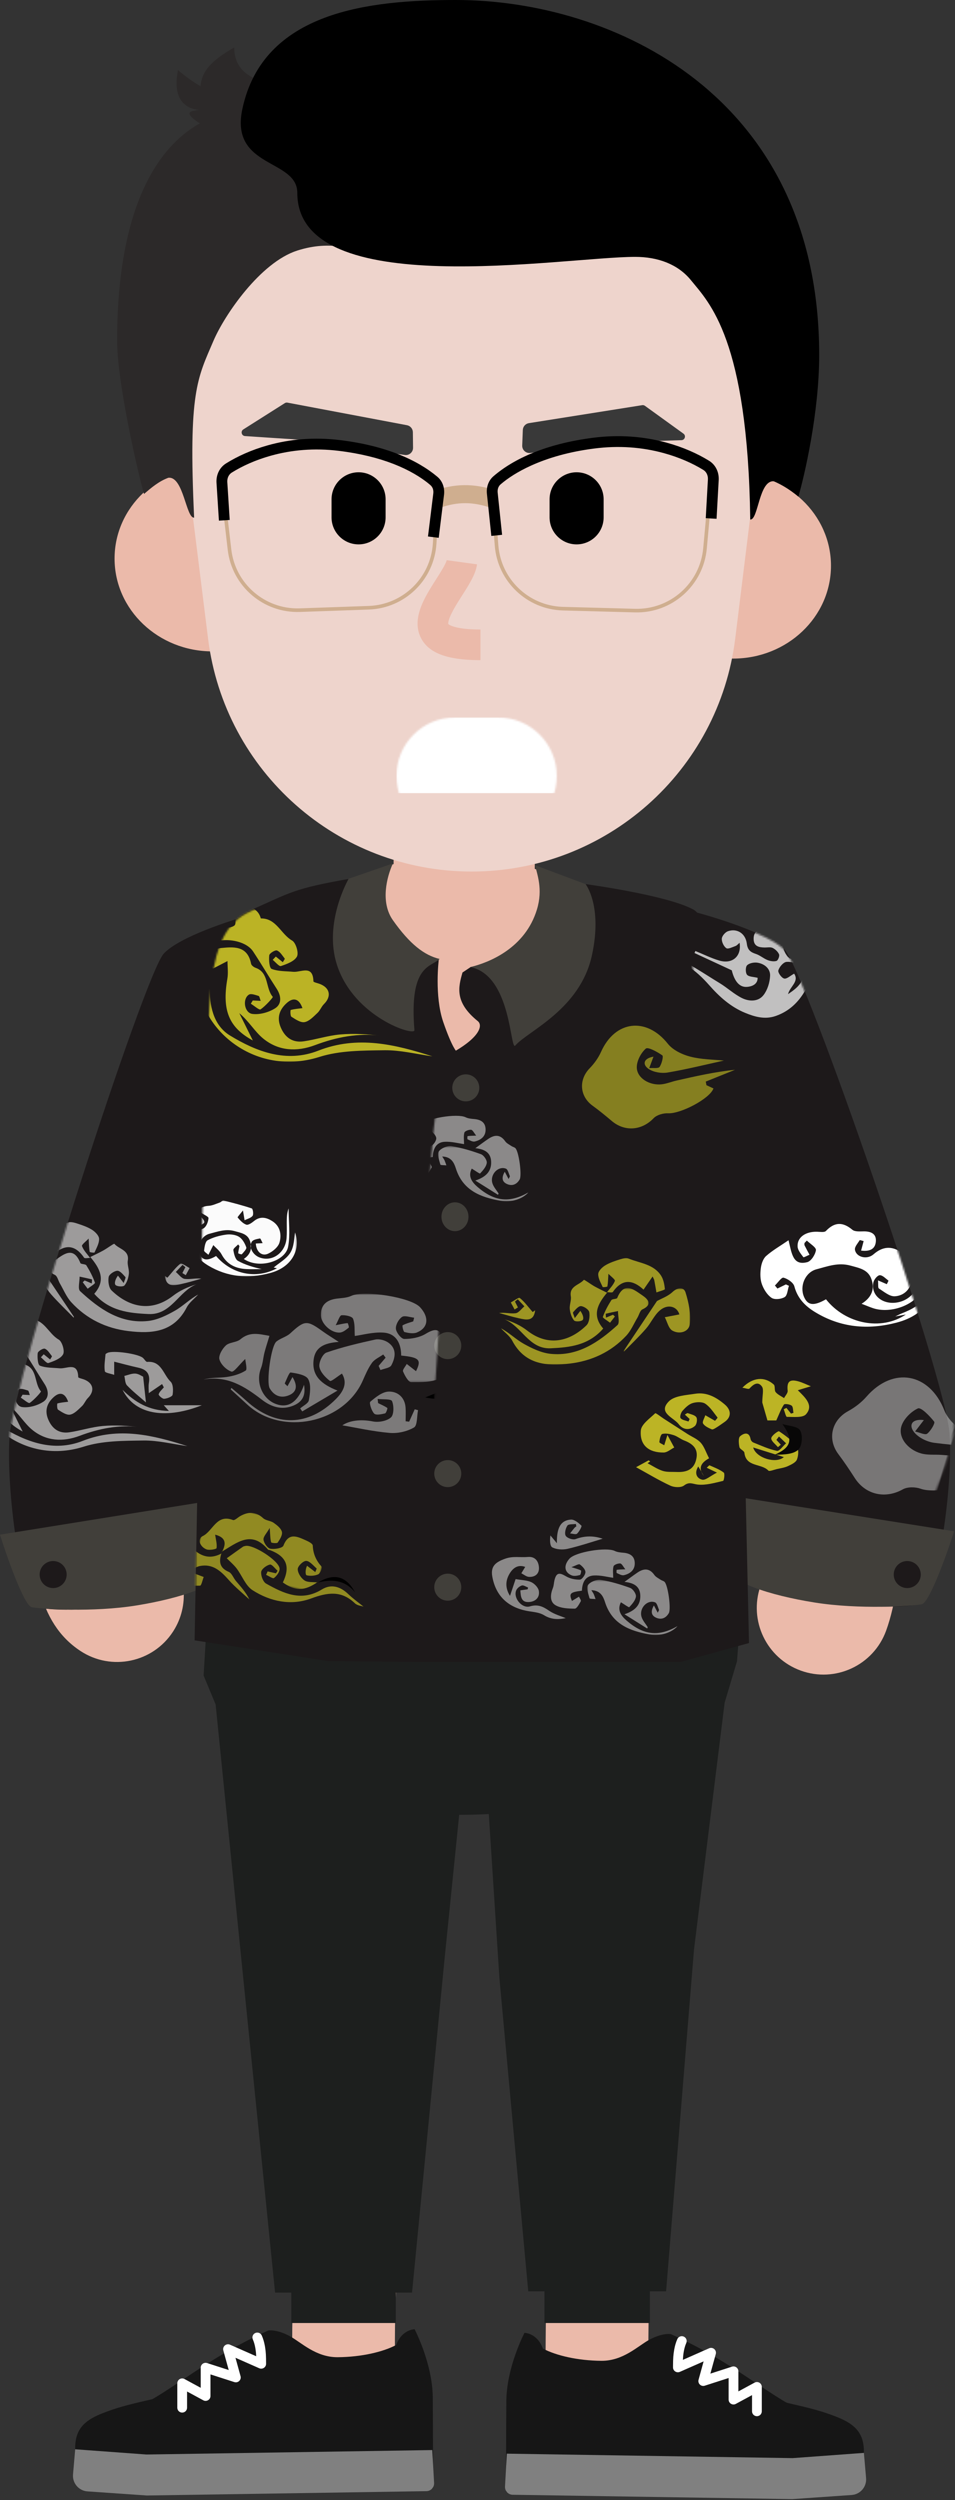 <?xml version="1.0" encoding="UTF-8"?>
<svg width="530px" height="1387px" viewBox="0 0 530 1387" version="1.1" xmlns="http://www.w3.org/2000/svg" xmlns:xlink="http://www.w3.org/1999/xlink">
    <rect x="0" y="0" width="530" height="1387" fill="#333333" stroke="none"/>
    <!-- Generator: Sketch 55.2 (78181) - https://sketchapp.com -->
    <title>gee_me_029</title>
    <desc>Created with Sketch.</desc>
    <defs>
        <path d="M85.918,21.983 C94.53,12.79 122.894,3.497 136,0 C127.731,117.909 110.444,356.723 107.449,368.714 C103.704,383.703 21.795,389.698 14.306,383.703 C6.817,377.707 -1.608,321.251 0.264,290.275 C2.137,259.299 75.153,33.474 85.918,21.983 Z" id="path-1"></path>
        <polygon id="path-3" points="0.497 0.915 20.82 0.915 20.82 12.973 0.497 12.973"></polygon>
        <path d="M53.5,22 C44.3,12.8 14,3.5 0,0 C8.833,118 27.3,357 30.5,369 C34.5,384 122,390 130,384 C138,378 147,321.5 145,290.5 C143,259.5 65,33.5 53.5,22 Z" id="path-5"></path>
        <path d="M34.174,76 C21.174,65.5 23.34,57.167 25.674,49 L30.174,46 L63.174,42 L94.174,0 C94.174,0 138.674,6 153.674,14 C168.674,22 177.674,109.5 177.674,109.5 L184.674,421 L146.674,431.5 L0.174,431.5 C-1.159,326.833 5.209,101.364 18.174,94.5 C35.174,85.5 37.174,78.423 34.174,76 Z" id="path-7"></path>
        <polygon id="path-9" points="0.899 0.395 51.058 0.395 51.058 31 0.899 31"></polygon>
        <polygon id="path-11" points="0.899 0.395 51.058 0.395 51.058 31 0.899 31"></polygon>
        <polygon id="path-13" points="0.21 0.395 39.27 0.395 39.27 26.454 0.21 26.454"></polygon>
        <polygon id="path-15" points="-82.569 -240.201 -43.509 -240.201 -43.509 -214.141 -82.569 -214.141"></polygon>
        <path d="M138,79.5 C133,65 135.5,45 135.5,45 L113,52.5 L86,0 C54.833,5.5 53.5,7.5 31,17.5 C4.159,29.429 9.5,69.5 5.5,124 L0,422.5 L74,434 L123.5,434.5 L145.5,96 C145.5,96 143,94 138,79.5 Z" id="path-17"></path>
        <polygon id="path-19" points="0.182 0.711 70.927 0.711 70.927 49.757 0.182 49.757"></polygon>
        <polygon id="path-21" points="0.768 0.958 70.276 0.958 70.276 36.517 0.768 36.517"></polygon>
        <polygon id="path-23" points="0 0.011 44.408 0.011 44.408 21.85 0 21.85"></polygon>
        <polygon id="path-25" points="7.36464535e-05 0.95 71.719 0.95 71.719 43 7.36464535e-05 43"></polygon>
        <polygon id="path-27" points="0 0 145 0 145 88 0 88"></polygon>
        <polygon id="path-29" points="0.069 0.565 81.997 0.565 81.997 43 0.069 43"></polygon>
        <polygon id="path-31" points="0 0.713 36.845 0.713 36.845 35.857 0 35.857"></polygon>
        <path d="M0,32.5 C0,14.551 14.551,0 32.5,0 L56.5,0 C74.449,0 89,14.551 89,32.5 C89,50.449 74.449,65 56.5,65 L32.5,65 C14.551,65 0,50.449 0,32.5 Z" id="path-33"></path>
    </defs>
    <g id="GEE!-ME" stroke="none" stroke-width="1" fill="none" fill-rule="evenodd">
        <g id="gee_me_029" transform="translate(-335, -107)">
            <g transform="translate(335, 107)">
                <g id="lower-limb" transform="translate(40, 818)" fill-rule="nonzero">
                    <path d="M278.457,183.593 C293.886,180.48 308.917,190.464 312.03,205.894 C318.318,237.061 320.661,288.569 320.72,364.215 L320.714,375.231 C320.692,387.557 320.616,400.009 320.477,415.48 L319.842,479.68 C319.784,486.995 319.764,492.024 319.76,497.756 L319.759,500.19 C319.759,515.93 306.999,528.69 291.259,528.69 C275.519,528.69 262.759,515.93 262.759,500.19 L262.771,491.764 C262.794,484.39 262.857,476.504 263.008,461.526 L263.445,418.704 C263.631,398.809 263.716,384.025 263.721,368.685 L263.721,366.524 C263.709,293.651 261.477,243.541 256.156,217.166 C253.043,201.737 263.027,186.706 278.457,183.593 Z" id="Path" fill="#EBBAAA"></path>
                    <path d="M134.807,285.844 C135.722,270.13 149.202,258.133 164.915,259.048 C180.629,259.963 192.626,273.443 191.711,289.156 C190.678,306.894 189.512,323.861 188.131,341.717 L187.435,350.518 L183.098,402.643 C181.461,422.668 180.474,437.082 179.856,451.109 C178.989,470.772 178.92,488.992 179.734,508.332 C180.396,524.058 168.184,537.343 152.457,538.005 C136.731,538.667 123.446,526.455 122.784,510.728 C121.936,490.574 121.97,471.503 122.799,451.248 L122.911,448.599 C123.482,435.658 124.336,422.573 125.663,405.767 L126.464,395.897 C127.206,387.06 130.056,353.209 131.006,341.097 C132.491,322.183 133.725,304.441 134.807,285.844 Z" id="Path" fill="#EBBAAA"></path>
                    <ellipse id="Oval" fill="#1D1F1E" cx="215.759" cy="132.891" rx="127.5" ry="55.892"></ellipse>
                    <polygon id="Path" fill="#1D1F1E" points="79.666 1.13686838e-13 234 1.13686838e-13 206.666 269.29 188.666 453.85 179.666 453.85 179.666 470.72 121.666 470.72 121.666 453.85 112.666 453.85 93.166 261.29 79.666 127.56 73 111.55"></polygon>
                    <polygon id="Path" fill="#1D1F1E" points="220 14.357 376 14.357 369.007 103.661 362.16 126.569 345.161 263.48 329.661 453.14 320.662 453.14 320.662 470.72 262.164 470.72 262.164 453.14 253.164 453.14 237.165 279.47"></polygon>
                    <path d="M12.764,564.02 C12.563,541.07 15.69,527.11 35.639,517.73 C55.589,508.36 74.38,490.33 108.894,474.87 C108.894,474.87 113.437,474.01 120.832,478.01 C127.143,481.42 135.248,489.79 147.462,489.69 C160.725,489.57 172.543,486.76 179.886,482.91 C183.059,474.22 190.096,474.16 190.096,474.16 C190.096,474.16 200.006,493.02 200.171,511.97 C200.336,530.91 200.319,562.38 200.319,562.38 L12.764,564.02 Z" id="Path" fill="#161616"></path>
                    <path d="M101.694,476.257 C103.06,475.649 104.66,476.264 105.267,477.63 C106.04,479.368 106.599,481.276 106.98,483.35 L107.107,484.074 C107.562,486.82 107.667,489.266 107.667,493.34 C107.667,495.238 105.773,496.528 104.026,495.881 L103.867,495.817 L90.679,489.998 L93.493,500.2 C94.051,502.223 92.202,504.06 90.211,503.542 L90.053,503.496 L76.808,499.226 L76.809,511.21 C76.809,513.204 74.736,514.494 72.964,513.666 L72.812,513.59 L63.815,508.714 L63.816,517.71 C63.816,519.15 62.692,520.327 61.274,520.412 L61.109,520.417 C59.669,520.417 58.492,519.293 58.407,517.875 L58.402,517.71 L58.402,504.17 C58.402,502.176 60.475,500.886 62.247,501.714 L62.399,501.79 L71.395,506.665 L71.395,495.51 C71.395,493.731 73.075,492.452 74.769,492.886 L74.933,492.934 L86.94,496.804 L83.944,485.94 C83.351,483.791 85.456,481.912 87.5,482.684 L87.646,482.743 L102.182,489.156 C102.109,487.478 101.968,486.106 101.713,484.645 L101.656,484.33 C101.347,482.652 100.907,481.149 100.321,479.83 C99.713,478.464 100.328,476.864 101.694,476.257 Z" id="Path" fill="#FFFFFF"></path>
                    <path d="M20.311,519.49 C26.432,517.27 32.914,515.59 45.341,512.78 L40.06,527.98 L40.211,545.3 L4.839,545.61 C3.395,545.62 0.816,543.7 2.047,535.89 C3.586,526.13 11.614,522.64 20.311,519.49 Z" id="Path" fill="#161616"></path>
                    <path d="M200.912,559.43 L199.885,541.2 L41.279,543.67 L1.733,540.77 L0.525,554.74 C0.108,559.57 3.726,563.8 8.557,564.13 L41.478,566.41 L196.655,564 C199.116,563.96 201.05,561.88 200.912,559.43 Z" id="Path" fill="#808080"></path>
                    <path d="M428.412,566.02 C428.612,543.07 425.486,529.11 405.536,519.73 C385.587,510.36 366.796,492.33 332.282,476.87 C332.282,476.87 327.739,476.01 320.344,480.01 C314.033,483.42 305.927,491.79 293.714,491.69 C280.451,491.57 268.632,488.76 261.29,484.91 C258.117,476.22 251.08,476.16 251.08,476.16 C251.08,476.16 241.17,495.02 241.005,513.97 C240.839,532.91 240.856,564.38 240.856,564.38 L428.412,566.02 Z" id="Path" fill="#161616"></path>
                    <path d="M335.908,479.63 C336.515,478.264 338.115,477.649 339.481,478.257 C340.847,478.864 341.462,480.464 340.854,481.83 C340.268,483.149 339.828,484.652 339.52,486.33 C339.261,487.736 339.108,489.036 339.022,490.566 L338.993,491.156 L353.529,484.743 C355.569,483.844 357.735,485.652 357.269,487.787 L357.231,487.94 L354.234,498.804 L366.244,494.934 C367.937,494.388 369.669,495.594 369.776,497.339 L369.781,497.51 L369.78,508.665 L378.777,503.79 C380.531,502.84 382.652,504.048 382.769,506.001 L382.774,506.17 L382.774,519.71 C382.774,521.205 381.562,522.417 380.067,522.417 C378.627,522.417 377.45,521.293 377.365,519.875 L377.36,519.71 L377.36,510.714 L368.364,515.59 C366.61,516.54 364.489,515.332 364.372,513.379 L364.367,513.21 L364.367,501.226 L351.121,505.496 C349.125,506.14 347.21,504.371 347.643,502.359 L347.682,502.2 L350.495,491.998 L337.309,497.817 C335.572,498.583 333.627,497.371 333.514,495.511 L333.509,495.34 L333.512,494.313 C333.532,490.508 333.678,488.163 334.195,485.35 C334.577,483.276 335.135,481.369 335.908,479.63 Z" id="Path" fill="#FFFFFF"></path>
                    <path d="M420.865,521.49 C414.744,519.27 408.262,517.59 395.835,514.78 L401.116,529.98 L400.965,547.3 L436.337,547.61 C437.781,547.62 440.36,545.7 439.129,537.89 C437.59,528.13 429.562,524.64 420.865,521.49 Z" id="Path" fill="#161616"></path>
                    <path d="M240.264,561.43 L241.291,543.2 L399.896,545.67 L439.443,542.77 L440.651,556.74 C441.068,561.57 437.449,565.8 432.619,566.13 L399.698,568.41 L244.521,566 C242.06,565.96 240.125,563.88 240.264,561.43 Z" id="Path" fill="#808080"></path>
                </g>
                <g id="upper-limb" transform="translate(0, 420)">
                    <path d="M393.544,164.962 C411.342,154.922 433.909,161.211 443.949,179.009 C467.646,221.018 485.138,280.372 494.167,342.406 C502.765,401.479 502.588,454.901 491.772,484.645 C484.789,503.849 463.559,513.756 444.355,506.772 C425.343,499.859 415.443,478.983 422.023,459.932 L422.228,459.355 C427.76,444.141 427.903,400.915 420.938,353.065 C413.116,299.32 398.087,248.323 379.497,215.367 C369.457,197.569 375.746,175.002 393.544,164.962 Z" id="Path" fill="#EBBAAA" fill-rule="nonzero"></path>
                    <path d="M63.754,205.095 C73.05,186.897 95.337,179.679 113.535,188.974 C131.733,198.27 138.951,220.557 129.655,238.755 C116.769,263.984 103.164,314.838 96.059,364.068 L95.845,365.559 C92.468,389.383 90.939,410.733 91.47,426.396 L91.497,427.15 C91.705,432.521 92.154,436.89 92.727,439.983 L92.852,440.631 L92.884,440.667 C103.391,452.696 105.205,470.615 96.297,484.733 L95.966,485.248 C84.783,502.351 61.853,507.151 44.75,495.968 C32.528,487.976 25.846,476.297 21.922,462.039 C19.387,452.83 18.023,442.194 17.552,430.004 C16.753,409.294 18.573,383.423 22.578,355.172 C30.672,298.077 46.37,239.129 63.754,205.095 Z" id="Path" fill="#EBBAAA" fill-rule="nonzero"></path>
                    <path d="M94,130.5 C94,107 145.5,83.016 181.5,71.61 L228.5,56.016 C235.045,55.81 280.017,57.68 286.5,58.576 L359.5,83.016 C394.091,87.798 447.484,102.754 444,137.5 L406.548,290.299 L410,487 C410.072,488.814 327.314,499.093 325.5,499.001 L188,490.28 L113.5,486.93 C111.758,486.837 110.856,481.742 111,480 L121.008,271.88 L94,130.5 Z" id="Path" fill="#EBBAAA" fill-rule="nonzero"></path>
                    <path d="M435.5,107 C426.3,97.8 396,88.5 382,85 C390.833,203 409.3,442 412.5,454 C416.5,469 504,475 512,469 C520,463 529,406.5 527,375.5 C525,344.5 447,118.5 435.5,107 Z" id="Path" fill="#1D191A" fill-rule="nonzero"></path>
                    <path d="M511.5,470 C515.9,469.2 526,440.667 529.5,429.5 L406.5,410 C405,420.167 402.2,442.2 403,449 C404,457.5 427,465 452,469 C477,473 506,471 511.5,470 Z" id="Path" fill="#413F3A" fill-rule="nonzero"></path>
                    <path d="M90.918,108.983 C99.53,99.79 127.894,90.497 141,87 C132.731,204.909 115.444,443.723 112.449,455.714 C108.704,470.703 26.795,476.698 19.306,470.703 C11.817,464.707 3.392,408.251 5.264,377.275 C7.137,346.299 80.153,120.474 90.918,108.983 Z" id="Path" fill="#1D191A" fill-rule="nonzero"></path>
                    <path d="M17.625,471.616 C13.316,470.821 3.427,442.47 6.12808235e-06,431.375 L120.435,412 C121.904,422.102 124.645,443.994 123.862,450.75 C122.883,459.196 100.362,466.648 75.884,470.622 C51.405,474.597 23.01,472.61 17.625,471.616 Z" id="Path" fill="#413F3A" fill-rule="nonzero"></path>
                    <rect id="Rectangle" fill="#EBBAAA" fill-rule="nonzero" x="218.445" y="-4.97379915e-14" width="78.335" height="118.533" rx="37.911"></rect>
                    <path d="M246,147 C241,132.5 243.5,112.5 243.5,112.5 L221,120 L194,67.5 C162.833,73 161.5,75 139,85 C112.159,96.929 117.5,137 113.5,191.5 L108,490 L182,501.5 L231.5,502 L253.5,163.5 C253.5,163.5 251,161.5 246,147 Z" id="Path" fill="#1D191A" fill-rule="nonzero"></path>
                    <path d="M265.174,146.5 C252.174,136 254.34,127.667 256.674,119.5 L261.174,116.5 L294.174,112.5 L325.174,70.5 C325.174,70.5 369.674,76.5 384.674,84.5 C399.674,92.5 408.674,180 408.674,180 L415.674,491.5 L377.674,502 L231.174,502 C229.841,397.333 236.209,171.864 249.174,165 C266.174,156 268.174,148.923 265.174,146.5 Z" id="Path" fill="#1D191A" fill-rule="nonzero"></path>
                    <path d="M298,84.5 C301.439,73.124 298,65 297,60 L325,70.5 C325,70.5 334.5,82.5 328.5,110 C321.927,140.127 292.857,152 286,160 C283,163.5 284,121 261,116.5 C271.5,114 291.5,106 298,84.5 Z" id="Path" fill="#413F3A" fill-rule="nonzero"></path>
                    <circle id="Oval" fill="#413F3A" fill-rule="nonzero" cx="258.5" cy="183.5" r="7.5"></circle>
                    <circle id="Oval" fill="#1D191A" fill-rule="nonzero" cx="503.5" cy="453.5" r="7.5"></circle>
                    <circle id="Oval" fill="#1D191A" fill-rule="nonzero" cx="29.5" cy="453.5" r="7.5"></circle>
                    <ellipse id="Oval" fill="#413F3A" fill-rule="nonzero" cx="252.5" cy="255" rx="7.5" ry="8"></ellipse>
                    <circle id="Oval" fill="#413F3A" fill-rule="nonzero" cx="248.5" cy="326.5" r="7.5"></circle>
                    <circle id="Oval" fill="#413F3A" fill-rule="nonzero" cx="248.5" cy="397.5" r="7.5"></circle>
                    <circle id="Oval" fill="#413F3A" fill-rule="nonzero" cx="248.5" cy="460.5" r="7.5"></circle>
                    <g id="xiangyun-2-4-1" transform="translate(5, 87)">
                        <mask id="mask-2" fill="white">
                            <use xlink:href="#path-1"></use>
                        </mask>
                        <g id="Mask"></g>
                        <g id="Group-22" mask="url(#mask-2)">
                            <g transform="translate(-34, 171)">
                                <path d="M8.852,68.185 C9.245,71.248 9.513,73.342 9.781,75.435 C7.809,75.468 5.806,75.709 3.875,75.437 C2.943,75.308 2.016,74.326 1.308,73.529 C-2.192,69.582 1.909,52.527 6.82,50.469 C8.601,49.725 10.507,49.22 12.175,48.278 C17.164,45.455 20.529,46.953 22.137,52.625 C22.704,54.625 23.491,57.58 24.895,58.089 C27.072,58.876 30.474,58.754 32.181,57.453 C33.314,56.587 32.395,52.993 32.395,50.622 L30.013,50.645 C30.099,52.211 30.186,53.775 30.294,55.707 C28.984,55.707 27.165,55.892 27.117,55.678 C26.586,53.28 25.33,50.258 26.284,48.542 C27.169,46.953 30.958,45.511 32.659,46.159 C37.319,47.934 43.814,47.105 45.633,53.834 C53.569,53.696 55.834,61.876 61.567,65.137 C63.468,66.219 65.025,71.414 64.037,73.278 C62.74,75.728 58.901,77.125 55.88,78.152 C54.942,78.473 53.106,76.116 51.681,74.984 C52.208,74.424 52.736,73.864 53.262,73.303 C54.38,74.211 55.499,75.116 56.826,76.192 C57.293,75.341 57.945,74.524 57.804,74.346 C56.598,72.824 55.473,70.819 53.857,70.206 C52.909,69.848 50.029,71.647 49.919,72.68 C49.67,75.034 49.965,79.163 51.159,79.625 C54.498,80.916 58.404,80.739 62.092,81.082 C66.093,81.454 72.169,77.277 72.411,85.966 C72.422,86.419 74.429,86.833 75.518,87.234 C80.84,89.193 81.743,93.621 77.767,97.582 C76.457,98.886 75.788,100.857 74.446,102.108 C72.465,103.954 70.309,106.334 67.912,106.784 C65.882,107.166 63.267,105.351 61.21,104.034 C60.575,103.627 60.64,100.639 60.86,100.578 C62.802,100.04 64.852,99.897 66.823,99.643 C65.174,94.921 62.321,93.84 58.748,97.106 C55.085,100.454 53.677,104.521 55.776,109.481 C58.03,114.806 61.938,117.41 67.541,116.578 C73.729,115.661 79.788,113.645 85.988,113.088 C92.911,112.466 99.93,112.945 106.921,113.743 C95.252,112.248 84.169,114.404 73.232,118.528 C63.943,122.031 54.609,121.58 46.811,115.147 C42.483,111.574 39.552,106.288 34.68,102.218 C37.133,107.18 39.588,112.142 41.578,116.165 C29.486,109.565 25.787,100.92 28.597,84.665 C29.107,81.718 28.67,78.605 28.67,75.603 C25.418,77.291 23.322,78.38 21.225,79.467 C20.309,77.634 18.159,75.015 18.72,74.119 C20.103,71.912 22.607,69.227 24.884,69 C31.473,68.341 38.83,67.441 40.68,76.99 C40.841,77.817 42.073,78.735 42.999,79.061 C49.912,81.507 47.903,89.458 51.725,93.885 C51.941,94.135 48.022,98.567 45.511,100.28 C44.82,100.753 42.249,98.426 40.541,97.383 C40.872,96.831 41.207,96.279 41.54,95.726 C42.695,95.781 43.848,95.836 45.562,95.917 C45.104,94.772 44.959,93.541 44.496,93.405 C42.884,92.933 40.675,92.054 39.574,92.747 C36.16,94.904 37.208,102.061 41.336,102.6 C45.078,103.089 49.7,101.783 52.946,99.705 C56.333,97.536 56.093,93.44 53.729,89.796 C49.628,83.472 45.825,76.949 41.673,70.661 C37.48,64.314 23.812,62.9 18.066,68.03 C14.329,71.368 14.402,76.755 17.545,80.931 C18.958,82.809 19.885,85.662 19.764,88.006 C19.234,98.238 21.516,108.465 29.905,113.598 C43.444,121.886 58.649,127.743 74.934,121.334 C94.843,113.498 113.898,118.143 133,124.255 C124.873,123.139 116.733,121.037 108.621,121.143 C97.517,121.288 85.851,121.248 75.448,124.554 C40.49,135.665 10,106.898 13.867,79.056 C14.223,76.489 14.195,73.789 13.852,71.216 C13.336,67.354 11.966,66.882 8.852,68.185" id="Fill-1" fill-opacity="0.564" fill="#FFFFFF"></path>
                                <path d="M75.98,32.346 C77.199,32.86 78.419,33.374 79.926,34.01 C79.983,32.929 80.147,31.804 80.03,31.773 C77.766,31.181 75.47,30.717 73.18,30.227 C73.216,32.986 72.092,37.022 73.472,38.3 C84.041,48.091 95.715,56.403 111.008,54.844 C116.211,54.314 121.466,51.752 126.125,49.094 C130.611,46.534 134.36,42.654 139,40.148 C136.832,42.527 134.031,44.571 132.603,47.339 C125.473,61.164 113.185,61.984 100.293,60.434 C87.967,58.951 77.056,53.74 68.547,44.42 C65.864,41.48 64.282,37.51 62.226,33.994 C61.293,32.395 60.818,29.917 59.466,29.276 C53.457,26.428 56.482,23.29 59.425,21.252 C64.185,17.956 69.731,12.968 73.599,22.672 C73.899,23.425 76.416,23.147 76.926,23.966 C78.812,27.009 80.526,30.224 81.691,33.59 C81.89,34.162 79.074,35.797 77.652,36.941 C76.742,35.742 75.833,34.543 74.923,33.346 C75.275,33.012 75.628,32.679 75.98,32.346" id="Fill-3" fill-opacity="0.564" fill="#FFFFFF"></path>
                                <path d="M79,19.397 C81.423,18.19 83.888,17.062 86.255,15.756 C88.461,14.538 92.216,11.745 92.452,12.019 C95.019,15.017 100.898,15.484 99.918,21.389 C99.534,23.706 100.771,26.263 100.519,28.631 C100.277,30.894 99.493,33.405 98.083,35.111 C97.404,35.934 94.109,35.802 93.158,34.904 C92.285,34.082 92.972,31.645 94.459,29.663 C95.374,30.847 96.289,32.031 97.648,33.787 C98.107,32.249 98.927,30.829 98.577,30.44 C97.285,29.011 95.543,26.884 94.09,26.971 C92.344,27.075 89.551,28.979 89.305,30.448 C88.905,32.833 89.347,36.364 90.931,37.899 C100.173,46.855 112.662,50.441 125.012,40.873 C128.776,37.957 133.24,35.922 138,34.505 C128.126,38.338 124.073,51.55 111.46,50.982 C100.432,50.485 89.703,49.307 81.309,39.737 C87.969,32.207 84.456,25.637 79.094,19.321 L79,19.397 Z" id="Fill-5" fill-opacity="0.564" fill="#FFFFFF"></path>
                                <path d="M79.198,19.828 C77.979,19.812 76.049,20.296 75.646,19.706 C70.246,11.775 64.264,12.564 58.175,18.357 C56.426,15.76 54.885,13.474 53.004,10.684 C52.361,12.117 52.125,12.459 52.056,12.831 C51.622,15.214 51.225,17.605 50.818,19.991 C49.129,19.334 45.951,18.52 46.001,18.045 C46.273,15.351 46.793,12.393 48.201,10.16 C52.423,3.472 60.154,2.925 66.62,0.259 C68.001,-0.309 70.005,0.161 71.559,0.668 C74.478,1.618 77.48,2.611 80.059,4.229 C81.8,5.321 83.927,7.47 83.996,9.223 C84.094,11.73 82.554,14.347 81.467,16.805 C81.344,17.082 78.833,16.783 78.782,16.493 C78.412,14.47 78.395,12.379 78.192,9.104 C76.82,10.598 74.215,12.506 74.51,13.29 C75.428,15.741 77.442,17.768 79.066,19.932 C79.105,19.906 79.198,19.828 79.198,19.828" id="Fill-7" fill-opacity="0.564" fill="#FFFFFF"></path>
                                <path d="M118.952,89.827 C116.624,91.417 114.294,93.008 111.576,94.864 C111.576,93.416 111.29,91.208 111.634,89.102 C112.398,84.415 110.587,81.803 105.93,80.778 C101.212,79.742 96.551,78.454 92.373,77.405 L92.373,84.717 C90.557,84.062 87.335,83.633 87.186,82.716 C86.698,79.689 87.295,76.481 87.556,73.35 C87.581,73.062 88.164,72.769 88.536,72.57 C91.524,70.971 105.88,73.001 108.399,75.372 C109.182,76.109 109.992,77.576 110.695,77.521 C118.703,76.892 119.619,84.625 123.678,88.489 C125.143,89.881 125.177,93.383 124.792,95.751 C124.626,96.782 121.798,97.866 120.104,97.998 C119.093,98.078 116.893,96.062 117.055,95.502 C117.465,94.065 118.897,92.917 119.922,91.652 C119.599,91.043 119.275,90.435 118.952,89.827" id="Fill-9" fill-opacity="0.564" fill="#FFFFFF"></path>
                                <path d="M50.972,24.223 C57.54,33.983 63.771,43.237 70,52.493 C69.967,52.662 69.934,52.83 69.903,53 C65.687,48.683 61.297,44.519 57.314,40.001 C54.466,36.77 52.668,32.501 49.499,29.704 C44.77,25.529 39.397,27.37 38.168,31.83 C40.916,32.357 43.705,32.891 46.494,33.425 C45.112,36.032 44.381,39.757 42.208,41.005 C38.157,43.333 32.701,41.81 32.184,37.347 C31.501,31.459 32.809,25.047 34.635,19.291 C35.596,16.259 39.055,16.271 42.116,19.12 C44.716,21.542 48.411,22.806 50.972,24.223" id="Fill-11" fill-opacity="0.564" fill="#FFFFFF"></path>
                                <path d="M97,93 C103.864,99.876 111.581,104.557 122.724,104.734 C121.103,102.923 120.252,101.975 119.904,101.586 L141,101.586 C122.571,108.904 104.405,107.827 97,93" id="Fill-13" fill-opacity="0.564" fill="#FFFFFF"></path>
                                <path d="M108.443,85.734 C108.987,90.715 109.431,94.779 110,100 C106.434,96.869 102.715,93.957 99.498,90.59 C98.365,89.403 98.463,87.103 98,85.31 C100.041,84.831 102.113,83.889 104.116,84.011 C105.924,84.121 107.658,85.395 108.443,85.734" id="Fill-15" fill-opacity="0.564" fill="#FFFFFF"></path>
                                <g id="Group-21" stroke-width="1" fill="none" transform="translate(120, 22)">
                                    <mask id="mask-4" fill="white">
                                        <use xlink:href="#path-3"></use>
                                    </mask>
                                    <g id="Clip-20"></g>
                                    <path d="M10.215,6.25 C10.77,5.163 11.325,4.077 11.88,2.989 L10.314,1.7 C9.069,3.016 7.824,4.332 6.579,5.646 C8.218,6.996 9.737,9.261 11.523,9.486 C14.496,9.862 17.638,8.929 20.82,9.358 C17.095,10.357 13.405,11.502 9.639,12.312 C5.636,13.172 1.283,14.276 0.497,7.858 C1.506,8.548 2.289,9.083 1.908,8.822 C4.48,5.905 6.516,3.068 9.164,0.988 C9.785,0.501 12.484,2.577 14.228,3.474 C13.517,4.79 12.805,6.103 12.095,7.418 C11.469,7.029 10.841,6.64 10.215,6.25" id="Fill-19" fill-opacity="0.564" fill="#FFFFFF" mask="url(#mask-4)"></path>
                                </g>
                            </g>
                        </g>
                    </g>
                    <g id="xiangyun-2-4-copy" transform="translate(382, 85)">
                        <mask id="mask-6" fill="white">
                            <use xlink:href="#path-5"></use>
                        </mask>
                        <g id="Mask"></g>
                        <path d="M114.862,225.33 C116.037,224.765 117.18,224.12 118.388,223.648 C131.357,218.582 134.308,213.544 134.608,195.875 C139.195,212.708 132.346,224.382 115.521,228.755 C99.635,232.885 84.504,231.534 70.319,222.889 C64.829,219.545 60.615,215.287 58.844,208.619 C58.289,206.529 55.182,204.427 52.854,203.806 C51.716,203.502 49.685,206.589 48.058,208.142 C48.519,208.708 48.983,209.274 49.446,209.84 C51.015,209.075 52.583,208.31 54.152,207.543 C54.713,207.801 55.275,208.059 55.837,208.315 C55.104,210.481 54.981,213.64 53.487,214.563 C51.586,215.738 47.89,216.135 46.208,215.005 C43.772,213.368 41.854,210.277 40.822,207.405 C39.843,204.685 39.86,201.392 40.246,198.458 C40.555,196.107 41.504,193.274 43.171,191.793 C46.664,188.687 50.82,186.333 55.612,183.046 C57.43,190.452 57.988,197.269 66.004,195.203 C68.157,194.649 70.493,191.015 70.823,188.536 C71.026,187.014 67.581,185.001 65.773,183.209 C65.339,183.667 64.905,184.126 64.469,184.584 C64.469,185.014 64.323,185.515 64.493,185.856 C65.371,187.62 66.327,189.344 67.257,191.081 C66.076,191.569 64.043,192.699 63.851,192.442 C62.517,190.656 60.779,188.634 60.647,186.591 C60.315,181.47 64.98,178.186 71.397,178.324 C73.089,178.36 75.497,178.807 76.364,177.898 C81.2,172.841 85.721,172.796 91.039,177.23 C92.452,178.407 95.257,178.133 97.42,178.116 C101.351,178.086 104.415,179.44 104.077,183.704 C103.734,188.006 100.652,189.392 95.889,188.787 C96.461,186.646 96.862,185.153 97.3,183.52 C96.28,183.272 95.2,182.845 95.1,183.012 C94.067,184.725 92.228,186.676 92.466,188.286 C93.064,192.346 99.069,194.088 102.804,190.829 C107.885,186.399 112.804,186.18 118.048,189.588 C123.623,193.208 124.68,198.974 123.965,205.051 C123.333,210.426 119.52,213.829 114.625,214.13 C111.748,214.306 108.588,211.595 105.783,209.821 C105.155,209.424 105.482,207.508 105.279,205.316 C107.421,206.238 108.736,206.805 110.163,207.421 C110.572,206.541 111.169,205.513 111.067,205.439 C109.498,204.276 107.8,202.376 106.211,202.448 C104.943,202.503 103.041,204.838 102.703,206.435 C101.241,213.385 107.542,218.744 115.49,217.621 C123.239,216.524 128.572,209.991 129.036,200.805 C129.217,197.216 129.095,193.609 129.103,190.01 C129.11,186.419 129.104,182.829 130.638,179.211 C130.638,188.758 131.544,198.418 130.381,207.82 C129.24,217.056 115.113,223.687 104.204,221.199 C101.691,220.627 99.315,219.456 96.152,218.295 C101.881,214.709 103.527,210.05 101.624,204.62 C99.758,199.304 95.004,198.481 89.987,197.105 C83.126,195.223 77.274,197.548 71.174,199.136 C64.911,200.765 61.639,208.369 64.173,214.376 C66.236,219.263 69.605,219.655 76.399,215.795 C87.126,229.357 106.913,233.531 120.737,224.226 C118.774,224.596 116.811,224.966 114.85,225.337 L114.862,225.33 Z" id="Fill-1" fill="#FFFFFF" mask="url(#mask-6)"></path>
                        <path d="M58.725,35.148 C61.691,39.524 56.311,42.324 55.348,46.518 C58.367,44.439 61.516,42.235 62.829,39.229 C63.8,37.008 63.234,33.103 61.765,31.131 C60.446,29.362 56.869,28.358 54.463,28.621 C52.72,28.812 50.513,31.41 49.956,33.348 C49.613,34.544 51.748,37.528 53.196,37.861 C54.661,38.198 56.65,36.259 58.725,35.148 L58.725,35.148 Z M54.992,3 C58.632,5.196 62.409,7.199 65.875,9.641 C69.455,12.165 69.451,16.009 67.839,19.501 C65.899,23.702 62.348,24.33 59.54,23.039 C61.03,21.211 63.995,19.16 63.948,17.178 C63.903,15.28 61.028,12.471 58.868,11.82 C55.248,10.729 52.408,13.671 52.209,16.88 C52.03,19.784 53.207,23.44 55.096,25.64 C57.665,28.634 64.207,28.008 67.564,25.335 C68.992,24.199 70.162,22.733 71.616,21.638 C74.618,19.377 77.72,17.892 80.719,21.723 C80.92,21.98 81.188,22.211 81.471,22.373 C83.666,23.623 87.438,24.541 87.76,26.153 C88.505,29.875 88.043,34.044 87.125,37.802 C86.688,39.595 84.31,41.543 82.409,42.142 C81.01,42.584 78.195,41.421 77.387,40.12 C76.341,38.433 76.662,35.898 76.262,32.656 C77.845,33.822 78.19,33.95 78.32,34.192 C79.214,35.864 80.065,37.559 80.93,39.248 C82.241,38.159 84.702,36.981 84.625,36.001 C84.458,33.865 83.556,30.922 81.954,29.941 C78.452,27.794 74.665,28.883 72.288,32.256 C69.518,36.187 67.202,40.445 64.79,44.62 C60.992,51.197 55.8,56.075 48.522,58.62 C42.581,60.696 37.041,59.154 31.587,56.921 C23.524,53.622 17.239,47.961 11.573,41.524 C4.226,33.177 -4.425,26.524 -15.698,25.4 C-22.205,24.752 -28.937,26.358 -34,26.81 C-27.271,22.318 -17.969,21.261 -9.222,25.084 C0.11,29.161 8.65,35.09 17.414,40.412 C21.651,42.984 25.362,46.514 29.767,48.688 C33.747,50.652 38.802,50.824 41.744,47.023 C43.947,44.176 45.228,40.002 45.385,36.352 C45.557,32.385 42.305,29.695 38.37,29.067 C36.506,28.77 33.855,29.28 32.621,30.498 C31.678,31.428 31.666,34.672 32.58,35.75 C33.6,36.949 36.135,36.86 38.478,37.45 C38.507,40.662 35.964,42.209 32.615,42.487 C28.379,42.838 25.601,39.364 24.107,33.292 C16.744,29.877 10.089,26.792 3.435,23.706 C3.599,23.33 3.762,22.954 3.926,22.577 C8.341,24.375 12.648,26.541 17.197,27.885 C24.432,30.024 29.656,25.479 28.453,18.027 C27.586,18.733 26.978,19.53 26.185,19.812 C24.48,20.421 22.044,21.681 21.071,21.003 C19.633,20.002 18.473,17.502 18.581,15.724 C18.672,14.241 20.496,12.123 22.005,11.603 C27.049,9.866 31.773,12.845 32.465,18.489 C32.894,21.979 34.476,23.226 37.46,24.193 C39.761,24.938 41.711,26.72 43.985,27.616 C45.508,28.215 47.474,28.544 48.951,28.076 C49.782,27.812 50.74,25.391 50.362,24.463 C49.764,23.001 48.275,21.603 46.816,20.881 C45.595,20.278 43.877,20.665 42.379,20.643 C39.111,20.595 36.278,19.974 36.244,15.841 C36.208,11.628 38.967,10.534 42.494,10.422 C43.473,10.391 44.459,10.576 44.686,10.596 C47.74,7.803 50.366,5.401 52.992,3 L54.992,3 Z" id="Fill-1" fill-opacity="0.725" fill="#FFFFFF" mask="url(#mask-6)"></path>
                        <path d="M172.621,285.77 C160.918,288.325 148.496,291.434 135.911,293.559 C131.937,294.23 126.773,293.417 123.511,291.223 C119.42,288.469 119.87,284.406 126.677,283.19 C125.883,285.322 125.089,287.452 123.886,290.679 C126.522,290.448 129.794,291.059 130.641,289.887 C132.101,287.856 133.268,282.943 132.432,282.362 C129.153,280.08 123.059,276.716 121.644,277.966 C118.415,280.811 115.603,286.208 115.767,290.442 C116.037,297.374 124.298,302.15 132.095,301.231 C135.328,300.849 138.445,299.542 141.648,298.81 C154.343,295.914 167.051,293.08 180,291.744 C173.598,294.32 167.195,296.893 160.795,299.469 C160.95,300.257 161.105,301.045 161.26,301.832 C162.78,302.533 164.3,303.232 165.823,303.932 C163.498,310.606 144.445,320.546 136.214,320.14 C133.055,319.984 128.833,321.179 126.74,323.367 C119.105,331.347 107.932,332.361 99.396,325.128 C95.314,321.673 91.16,318.283 86.842,315.14 C78.425,309.011 77.732,298.244 84.996,290.794 C87.985,287.727 90.666,284.019 92.415,280.111 C101.622,259.525 122.051,257.23 136.016,274.77 C139.322,278.922 145.329,281.809 150.625,283.185 C158.038,285.113 165.953,285.074 172.621,285.77" id="Fill-1" fill-opacity="0.405" fill="#FFFFFF" mask="url(#mask-6)" transform="translate(130, 296.5) rotate(17) translate(-130, -296.5) "></path>
                    </g>
                    <g id="long-2-2" transform="translate(231, 71)">
                        <mask id="mask-8" fill="white">
                            <use xlink:href="#path-7"></use>
                        </mask>
                        <g id="Mask"></g>
                        <g id="Group-15" mask="url(#mask-8)">
                            <g transform="translate(-8, 78)">
                                <path d="M178.728,19.371 C168.78,21.546 158.222,24.191 147.525,25.998 C144.146,26.569 139.757,25.877 136.985,24.011 C133.507,21.668 133.89,18.211 139.676,17.177 C139.001,18.99 138.326,20.802 137.303,23.548 C139.544,23.351 142.325,23.872 143.044,22.874 C144.286,21.146 145.278,16.966 144.567,16.472 C141.78,14.53 136.601,11.669 135.398,12.733 C132.653,15.153 130.262,19.745 130.402,23.347 C130.631,29.244 137.654,33.307 144.281,32.525 C147.029,32.2 149.678,31.088 152.401,30.465 C163.192,28.002 173.993,25.59 185,24.454 C179.559,26.645 174.116,28.835 168.676,31.026 C168.808,31.697 168.939,32.367 169.071,33.036 C170.363,33.632 171.655,34.227 172.95,34.823 C170.973,40.5 154.778,48.957 147.782,48.612 C145.097,48.479 141.508,49.496 139.729,51.357 C133.239,58.146 123.742,59.009 116.487,52.855 C113.017,49.916 109.486,47.032 105.815,44.358 C98.661,39.144 98.072,29.984 104.247,23.645 C106.787,21.036 109.066,17.882 110.553,14.557 C118.379,-2.956 135.743,-4.909 147.613,10.013 C150.424,13.546 155.53,16.002 160.031,17.172 C166.333,18.812 173.06,18.78 178.728,19.371" id="Fill-1" fill-opacity="0.818" fill="#9C9522"></path>
                                <path d="M124.055,301.583 C122.854,300.132 122.118,298.443 121.223,298.354 C119.986,298.23 117.729,299.069 117.499,299.925 C116.947,301.979 117.321,304.282 117.321,306.3 C114.124,305.879 110.277,304.799 106.504,305.02 C101.685,305.302 100.112,309.127 99.951,313.453 C93.316,314.292 92.674,314.995 94.426,319.13 C95.715,318.348 97.02,317.557 98.325,316.765 C98.694,317.628 99.611,318.796 99.331,319.298 C98.451,320.882 97.113,323.43 95.97,323.42 C92.346,323.39 88.206,323.249 85.255,321.491 C82.011,319.558 82.423,315.505 83.84,311.955 C84.386,310.59 84.369,309.011 84.736,307.562 C85.767,303.485 87.374,303.247 91.028,305.425 C93.26,306.755 96.226,307.414 98.824,307.317 C99.98,307.274 101.89,304.633 101.902,303.157 C101.913,301.694 100.194,299.902 98.78,298.889 C98.165,298.448 96.413,299.597 94.12,300.389 C96.876,301.284 98.274,301.587 99.463,302.259 C99.688,302.385 99.267,304.652 98.83,304.77 C97.394,305.155 95.618,305.496 94.325,304.978 C90.132,303.3 89.698,299.419 93.044,295.679 C96.396,291.931 113.562,289.144 118.183,291.413 C119.59,292.104 121.322,292.26 122.927,292.396 C126.504,292.699 129.139,294.138 129.272,298.025 C129.407,301.993 126.705,304.034 123.263,304.858 C122.082,305.142 120.555,304.225 119.281,303.646 C119.04,303.538 119.171,301.89 119.264,301.877 C120.497,301.697 121.754,301.685 124.055,301.583" id="Fill-1" fill-opacity="0.487" fill="#FFFFFF"></path>
                                <path d="M41.276,60.988 C40.075,59.537 39.339,57.848 38.444,57.759 C37.207,57.635 34.95,58.474 34.72,59.33 C34.168,61.384 34.542,63.687 34.542,65.705 C31.345,65.284 27.498,64.204 23.725,64.425 C18.906,64.707 17.333,68.532 17.172,72.858 C10.537,73.697 9.895,74.4 11.647,78.535 C12.936,77.753 14.241,76.962 15.546,76.17 C15.915,77.033 16.832,78.201 16.552,78.703 C15.672,80.287 14.334,82.835 13.191,82.825 C9.567,82.795 5.427,82.654 2.476,80.896 C-0.768,78.963 -0.356,74.91 1.061,71.36 C1.607,69.995 1.59,68.416 1.957,66.967 C2.988,62.89 4.595,62.652 8.249,64.83 C10.481,66.16 13.447,66.819 16.045,66.722 C17.201,66.679 19.111,64.038 19.123,62.562 C19.134,61.099 17.415,59.307 16.001,58.294 C15.386,57.853 13.634,59.002 11.341,59.794 C14.097,60.689 15.495,60.992 16.684,61.664 C16.909,61.79 16.488,64.057 16.051,64.175 C14.615,64.56 12.839,64.901 11.546,64.383 C7.353,62.705 6.919,58.824 10.265,55.084 C13.617,51.336 30.783,48.549 35.404,50.818 C36.811,51.509 38.543,51.665 40.148,51.801 C43.725,52.104 46.36,53.543 46.493,57.43 C46.628,61.398 43.926,63.439 40.484,64.263 C39.303,64.547 37.776,63.63 36.502,63.051 C36.261,62.943 36.392,61.295 36.485,61.282 C37.718,61.102 38.975,61.09 41.276,60.988" id="Fill-1-Copy" fill-opacity="0.487" fill="#FFFFFF"></path>
                                <path d="M90.96,328.679 C87.683,329.349 83.324,329.8 78.893,327.043 C76.624,325.632 73.565,325.325 70.805,324.899 C59.222,323.116 52.19,316.612 50.21,305.63 C49.165,299.834 52.089,297.582 57.391,295.695 C61.807,294.123 65.765,295.133 69.896,294.747 C73.883,294.374 75.812,296.953 76.093,300.399 C76.386,303.998 74.072,305.992 70.524,305.789 C69.092,305.708 67.725,304.496 66.328,303.798 C67.002,302.689 67.677,301.579 68.477,300.264 C64.522,298.785 61.737,300.825 59.878,303.88 C57.556,307.698 57.214,311.817 60.038,316.334 C61.33,312.468 62.399,309.266 63.148,307.023 C66.612,307.637 69.534,307.622 71.915,308.75 C73.717,309.604 75.758,311.767 76.05,313.609 C76.638,317.308 74.08,319.586 70.453,319.755 C66.238,319.952 66.002,316.749 65.778,313.262 C67.273,313.053 68.541,312.876 69.81,312.7 C69.899,312.371 69.989,312.043 70.078,311.715 C68.907,311.287 67.562,310.284 66.606,310.573 C65.362,310.949 63.926,312.15 63.45,313.345 C61.77,317.57 66.75,323.483 71.084,322.166 C75.304,320.885 78.249,322.156 81.635,324.505 C84.651,326.598 88.432,327.592 90.96,328.679" id="Fill-3" fill-opacity="0.487" fill="#FFFFFF"></path>
                                <path d="M136.176,334.445 C132.241,331.972 128.308,329.5 123.577,326.526 C129.697,324.461 132.617,321.214 132.344,315.894 C132.095,311.051 128.792,309.104 123.578,308.573 C126.364,306.563 128.504,304.948 130.717,303.44 C134.221,301.051 137.391,300.818 140.155,304.739 C140.957,305.878 142.417,306.573 143.629,307.393 C144.298,307.846 145.21,307.996 145.781,308.529 C147.747,310.369 149.514,323.596 148.186,325.892 C146.506,328.798 143.9,329.747 141,328.375 C138.325,327.109 138.065,324.79 139.911,321.635 C140.682,323.107 141.15,324 142.023,325.666 C142.378,324.879 142.845,324.333 142.72,324.041 C142.096,322.58 141.639,320.338 140.533,319.917 C136.229,318.276 131.629,323.167 133.027,327.94 C133.637,330.027 135.299,331.805 136.484,333.723 C136.381,333.965 136.279,334.205 136.176,334.445" id="Fill-5" fill-opacity="0.487" fill="#FFFFFF"></path>
                                <path d="M53.397,93.849 C49.462,91.376 45.529,88.904 40.798,85.93 C46.918,83.865 49.838,80.618 49.565,75.298 C49.316,70.455 46.013,68.508 40.799,67.977 C43.585,65.967 45.725,64.352 47.938,62.844 C51.442,60.455 54.612,60.222 57.376,64.143 C58.178,65.282 59.638,65.977 60.85,66.797 C61.519,67.25 62.431,67.4 63.002,67.933 C64.968,69.773 66.735,83 65.407,85.296 C63.727,88.202 61.121,89.151 58.221,87.779 C55.546,86.513 55.286,84.194 57.132,81.039 C57.903,82.511 58.371,83.404 59.244,85.07 C59.599,84.283 60.066,83.737 59.941,83.445 C59.317,81.984 58.86,79.742 57.754,79.321 C53.45,77.68 48.85,82.571 50.248,87.344 C50.858,89.431 52.52,91.209 53.705,93.127 C53.602,93.369 53.5,93.609 53.397,93.849" id="Fill-5-Copy" fill-opacity="0.487" fill="#FFFFFF"></path>
                                <g id="Group-9" stroke-width="1" fill="none" transform="translate(102, 307.026)">
                                    <mask id="mask-10" fill="white">
                                        <use xlink:href="#path-9"></use>
                                    </mask>
                                    <g id="Clip-8"></g>
                                    <path d="M19.589,12.866 C17.384,17.145 19.64,20.335 22.794,23.054 C32.268,31.22 40.631,32.051 51.058,26.05 C47.781,29.708 41.622,31.794 35.529,30.716 C24.461,28.758 14.66,24.991 10.776,12.799 C9.82,9.8 8.347,6.301 3.19,6.152 C3.937,7.373 4.301,7.839 4.526,8.364 C4.902,9.245 5.191,10.165 5.516,11.068 C4.355,10.935 2.291,11.043 2.181,10.631 C1.535,8.208 0.248,4.942 1.294,3.353 C2.483,1.548 6.06,0.106 8.307,0.444 C13.888,1.284 19.401,2.957 24.724,4.892 C26.256,5.45 28.114,8.17 27.929,9.663 C27.663,11.8 25.814,13.867 24.224,15.576 C23.983,15.835 21.492,14.002 19.589,12.866" id="Fill-7" fill-opacity="0.487" fill="#FFFFFF" mask="url(#mask-10)"></path>
                                </g>
                                <g id="Group-9-Copy" stroke-width="1" fill="none" transform="translate(19.221, 66.43)">
                                    <mask id="mask-12" fill="white">
                                        <use xlink:href="#path-11"></use>
                                    </mask>
                                    <g id="Clip-8"></g>
                                    <path d="M19.589,12.866 C17.384,17.145 19.64,20.335 22.794,23.054 C32.268,31.22 40.631,32.051 51.058,26.05 C47.781,29.708 41.622,31.794 35.529,30.716 C24.461,28.758 14.66,24.991 10.776,12.799 C9.82,9.8 8.347,6.301 3.19,6.152 C3.937,7.373 4.301,7.839 4.526,8.364 C4.902,9.245 5.191,10.165 5.516,11.068 C4.355,10.935 2.291,11.043 2.181,10.631 C1.535,8.208 0.248,4.942 1.294,3.353 C2.483,1.548 6.06,0.106 8.307,0.444 C13.888,1.284 19.401,2.957 24.724,4.892 C26.256,5.45 28.114,8.17 27.929,9.663 C27.663,11.8 25.814,13.867 24.224,15.576 C23.983,15.835 21.492,14.002 19.589,12.866" id="Fill-7" fill-opacity="0.487" fill="#FFFFFF" mask="url(#mask-12)"></path>
                                </g>
                                <g id="Group-12" stroke-width="1" fill="none" transform="translate(134, 305.026)">
                                    <mask id="mask-14" fill="white">
                                        <use xlink:href="#path-13"></use>
                                    </mask>
                                    <g id="Clip-11"></g>
                                    <mask id="mask-16" fill="white">
                                        <use xlink:href="#path-15"></use>
                                    </mask>
                                    <g id="Clip-11-Copy"></g>
                                    <path d="M14.17,1.32 C21.095,-1.758 25.68,3.695 31.131,5.274 C32.002,5.526 32.729,9.326 32.082,10.891 C31.459,12.403 28.868,14.104 27.338,13.935 C26.006,13.789 24.948,11.15 23.035,8.654 C22.86,10.698 22.064,13.37 22.701,13.773 C24.751,15.068 27.533,16.512 29.656,16.074 C32.87,15.411 35.628,14.455 39.271,18.132 C29.299,15.404 22.952,20.406 16.043,24.723 C13.069,26.582 8.484,26.683 4.801,26.224 C3.065,26.008 1.728,22.588 0.21,20.619 C0.56,20.376 0.909,20.133 1.259,19.89 C2.61,21.763 3.595,24.283 5.422,25.321 C7.143,26.299 9.981,26.371 11.924,25.691 C17.11,23.875 19.012,18.113 17.12,12.92 C15.794,9.278 15.174,5.379 14.17,1.32" id="Fill-10" fill-opacity="0.487" fill="#FFFFFF" mask="url(#mask-16)"></path>
                                    <path d="M-68.609,-239.275 C-61.684,-242.353 -57.099,-236.9 -51.648,-235.321 C-50.777,-235.069 -50.05,-231.269 -50.697,-229.704 C-51.32,-228.192 -53.911,-226.491 -55.441,-226.66 C-56.773,-226.806 -57.831,-229.445 -59.744,-231.941 C-59.919,-229.897 -60.715,-227.225 -60.078,-226.822 C-58.028,-225.527 -55.246,-224.083 -53.123,-224.521 C-49.909,-225.184 -47.151,-226.14 -43.508,-222.463 C-53.48,-225.191 -59.827,-220.189 -66.736,-215.872 C-69.71,-214.013 -74.295,-213.912 -77.978,-214.371 C-79.714,-214.587 -81.051,-218.007 -82.569,-219.976 C-82.219,-220.219 -81.87,-220.462 -81.52,-220.705 C-80.169,-218.832 -79.184,-216.312 -77.357,-215.274 C-75.636,-214.296 -72.798,-214.224 -70.855,-214.904 C-65.669,-216.72 -63.767,-222.482 -65.659,-227.675 C-66.985,-231.317 -67.605,-235.216 -68.609,-239.275" id="Fill-10-Copy" fill-opacity="0.487" fill="#FFFFFF" mask="url(#mask-16)"></path>
                                </g>
                                <path d="M111.505,284.616 C105.455,286.401 98.808,288.656 92.002,290.224 C89.317,290.844 85.911,290.651 83.538,289.445 C82.13,288.728 82.095,285.312 82.484,282.812 C83.509,284.048 84.535,285.284 86.063,287.123 C85.906,278.459 88.211,274.402 93.834,274.007 C95.759,273.872 98.069,275.841 99.69,277.387 C100.043,277.724 98.485,280.687 97.243,281.822 C96.562,282.443 94.7,281.776 93.371,281.69 C94.182,280.656 94.974,279.608 95.815,278.601 C96.095,278.265 96.505,278.038 96.856,277.762 L96.592,276.426 C94.961,276.69 92.511,276.409 91.885,277.346 C90.869,278.865 90.167,281.733 90.966,283.012 C91.782,284.32 94.937,285.392 96.421,284.837 C101.549,282.923 106.466,282.906 111.517,284.644 C111.918,284.783 112.243,285.142 111.505,284.616" id="Fill-13" fill-opacity="0.487" fill="#FFFFFF"></path>
                            </g>
                        </g>
                    </g>
                    <g id="long-2-2-copy" transform="translate(108, 68)">
                        <mask id="mask-18" fill="white">
                            <use xlink:href="#path-17"></use>
                        </mask>
                        <g id="Mask"></g>
                        <g id="Group-14" mask="url(#mask-18)">
                            <g transform="translate(97.5, 268) scale(-1, 1) translate(-97.5, -268) translate(5, 229)">
                                <g id="Group-3" stroke-width="1" fill="none" transform="translate(49, 0)">
                                    <mask id="mask-20" fill="white">
                                        <use xlink:href="#path-19"></use>
                                    </mask>
                                    <g id="Clip-2"></g>
                                    <path d="M19.669,16.05 C21.665,16.727 23.77,17.224 25.563,18.25 C25.883,18.433 25.176,21.811 24.497,21.981 C22.292,22.532 19.565,23.015 17.605,22.201 C11.28,19.575 10.718,13.799 15.87,8.202 C20.966,2.664 47.068,-1.41 54.064,1.902 C56.424,3.019 59.341,3.078 62.03,3.414 C67.55,4.109 70.983,6.78 70.927,12.572 C70.881,17.348 65.126,22.688 60.266,22.242 C58.575,22.087 56.912,20.667 55.471,19.536 C55.162,19.291 55.918,16.994 56.085,17.006 C57.737,17.119 59.368,17.521 62.71,18.175 C61.28,15.62 60.482,12.736 59.451,12.651 C57.294,12.477 53.617,13.23 53.072,14.585 C51.9,17.49 52.319,21.02 52.099,24.14 C47.714,23.567 41.829,21.863 36.106,22.285 C28.933,22.817 26.386,28.524 26.353,35.019 C16.221,36.02 15.004,37.379 18.126,43.684 C19.837,42.342 21.554,41.005 23.271,39.669 C24.015,41.088 25.717,42.903 25.314,43.846 C24.339,46.133 22.397,49.731 20.824,49.742 C15.273,49.779 8.922,49.928 4.366,47.406 C-1,44.438 -0.451,38.156 1.832,32.568 C2.574,30.753 2.561,28.65 3.003,26.706 C4.512,20.073 7.079,19.527 12.79,22.971 C16.139,24.993 20.653,25.814 24.64,25.799 C26.295,25.793 29.048,22.322 29.279,20.209 C29.514,18.063 27.794,14.901 25.919,13.598 C24.479,12.595 21.471,13.785 19.159,14.001 C19.328,14.684 19.5,15.366 19.669,16.05" id="Fill-1" fill-opacity="0.42" fill="#FFFFFF" mask="url(#mask-20)"></path>
                                </g>
                                <path d="M15.156,39.47 C17.302,33.449 18.996,28.699 20.104,25.595 C25.519,26.531 29.549,26.735 33.186,28.025 C35.646,28.899 39.277,31.243 39.338,33.033 C39.452,36.342 38.155,40.546 35.867,42.806 C34.218,44.433 29.583,44.475 27.089,43.394 C25.387,42.655 24.767,38.797 24.434,36.235 C24.37,35.75 27.931,34.802 31.107,33.568 C29.061,32.434 26.94,30.434 25.966,30.883 C23.727,31.915 20.966,33.823 20.334,35.938 C18.311,42.703 25.978,50.257 32.9,48.2 C38.789,46.449 42.826,48.461 47.535,51.589 C52.368,54.801 58.189,56.556 62,58.248 C57.848,59.096 51.473,60.016 44.699,56.202 C40.695,53.948 35.677,53.149 31.001,52.432 C14.019,49.824 3.421,40.028 0.343,23.615 C-1.294,14.891 3.025,11.869 11.154,8.647 C18.121,5.886 24.35,7.936 30.829,7.082 C36.359,6.353 39.096,10.6 39.654,15.422 C40.244,20.516 37.087,23.531 32.052,23.647 C29.821,23.698 27.121,22.636 25.517,21.146 C24.891,20.561 26.692,17.415 27.484,15.158 C21.964,13.297 17.931,16.291 15.157,20.665 C11.507,26.422 10.93,32.609 15.156,39.47" id="Fill-4" fill="#000000"></path>
                                <path d="M110,27.448 C114.138,24.733 116.708,23.186 119.123,21.435 C127.677,15.235 129.006,15.428 136.913,22.69 C139.035,24.639 142.279,25.374 144.56,27.201 C147.649,29.675 150.283,49.79 148.328,53.17 C145.778,57.574 141.762,58.891 137.35,56.914 C133.246,55.072 132.786,51.632 135.679,46.934 C136.86,49.092 137.582,50.413 138.457,52.015 C139.105,51.338 140.055,50.637 139.948,50.408 C138.947,48.25 137.477,44.28 136.689,44.395 C133.211,44.908 128.265,45.728 126.964,48.087 C125.244,51.208 125.922,55.955 126.601,59.83 C126.903,61.552 129.73,62.851 131.41,64.341 C131.027,64.893 130.645,65.446 130.262,66 C124.212,62.424 118.164,58.85 110.695,54.437 C119.859,50.859 124.977,46.119 123.96,37.448 C123.138,30.439 118.185,28.035 110,27.448" id="Fill-6" fill-opacity="0.42" fill="#FFFFFF"></path>
                                <path d="M170,53.738 C166.865,56.611 163.735,59.492 160.59,62.355 C141.475,79.763 107.231,72.587 96.721,49.014 C95.196,45.59 93.728,42.039 91.551,39.039 C90.104,37.045 87.443,35.927 85.325,34.415 C84.882,35.007 84.438,35.601 83.995,36.192 C85.286,37.708 86.577,39.222 87.869,40.737 L86.846,43.055 C84.763,42.206 81.604,41.922 80.8,40.399 C78.481,36.015 77.731,31.014 82.702,27.697 C84.613,26.422 87.637,25.665 89.827,26.146 C98.928,28.143 108.051,30.293 116.83,33.351 C118.925,34.08 121.125,38.733 120.75,41.198 C120.302,44.132 117.477,47.103 114.917,49.065 C114.213,49.607 110.779,46.617 108.226,45.014 C104.909,50.402 107.571,55.086 111.585,59.132 C126.768,74.442 145.23,74.754 161.174,60.212 C163.894,57.73 166.742,55.39 169.53,52.985 C169.687,53.235 169.843,53.487 170,53.738" id="Fill-8" fill-opacity="0.42" fill="#FFFFFF"></path>
                                <path d="M161.889,36.903 C161.781,38.647 160.655,42.708 161.65,43.329 C164.749,45.265 168.586,46.393 172.264,46.902 C176.402,47.475 180.68,47.034 185,48.324 C171.963,45.932 162.179,52.136 152.643,59.521 C147.476,63.523 141.527,65.453 135.066,62.732 C130.514,60.815 128.163,57.457 129.272,51.22 C132.682,60.923 138.065,64.362 144.775,61.918 C152.431,59.13 156.219,49.819 153.165,42.025 C152.105,39.323 151.97,36.267 151.242,33.416 C150.507,30.549 149.557,27.735 148.459,24.085 C154.253,23.051 159.402,21.6 164.579,25.995 C166.708,27.801 170.614,27.538 172.644,29.397 C174.66,31.245 176.828,34.996 176.227,37.147 C175.444,39.945 172.324,42.995 169.547,43.918 C168.203,44.366 165.349,40.208 161.889,36.903" id="Fill-10" fill-opacity="0.42" fill="#FFFFFF"></path>
                                <path d="M88.43,59.076 C85.632,59.426 80.999,58.957 80.428,60.3 C79.325,62.883 79.364,67.889 81.041,69.34 C83.389,71.376 87.874,72.189 91.077,71.559 C98.087,70.182 104.22,71.125 108,73.722 C100.331,75.018 91.082,77.12 81.73,77.927 C77.262,78.313 72.088,77.149 68.23,74.902 C66.323,73.791 66.671,68.63 66,65.303 C66.611,65.145 67.224,64.988 67.835,64.832 C68.868,67.12 69.903,69.41 70.935,71.698 C71.584,71.622 72.236,71.544 72.886,71.467 C72.886,68.93 72.732,66.382 72.916,63.859 C73.345,57.971 77.524,54.851 82.316,55.005 C85.83,55.117 89.532,58.114 92.493,60.636 C93.195,61.236 91.85,65.668 90.344,67.207 C89.326,68.248 86.314,67.573 84.319,67.107 C83.659,66.952 82.837,64.222 83.021,64.097 C84.61,63.01 86.413,62.251 88.151,61.395 C88.245,60.623 88.338,59.849 88.43,59.076" id="Fill-12" fill-opacity="0.42" fill="#FFFFFF"></path>
                            </g>
                        </g>
                        <g id="Group-11" mask="url(#mask-18)">
                            <g transform="translate(45.12, 378.223) rotate(13) translate(-45.12, -378.223) translate(-8.88, 353.723)">
                                <g id="Group-3" stroke-width="1" fill="none" transform="translate(9.338, 0.189)">
                                    <mask id="mask-22" fill="white">
                                        <use xlink:href="#path-21"></use>
                                    </mask>
                                    <g id="Clip-2"></g>
                                    <path d="M69.759,30.296 C63.783,36.819 58.848,38.01 51.038,34.814 C53.225,25.303 49.813,20.297 40.219,18.958 C39.767,18.895 39.163,19.084 38.863,18.858 C27.406,10.211 21.138,19.291 14.133,25.842 L14.281,26.027 C15.65,21.074 14.856,17.579 8.464,17.428 C9.468,20.029 10.724,22.241 10.917,24.541 C10.964,25.086 7.332,26.721 5.607,26.462 C1.746,25.886 -0.865,22 1.95,19.724 C6.845,15.766 6.578,5.898 16.277,7.293 C17.26,7.433 18.568,5.288 19.743,4.225 C23.551,0.785 27.546,-0.197 32.377,2.528 C34.123,3.512 36.718,2.937 38.652,3.722 C40.755,4.577 43.357,5.804 44.223,7.584 C45.017,9.209 44.062,11.9 43.276,13.893 C43.027,14.526 39.913,14.929 39.714,14.57 C38.755,12.851 38.347,10.836 37.13,6.986 C36.167,10.23 34.677,12.513 35.238,14.087 C35.87,15.861 38.394,18.182 40.016,18.125 C42.401,18.042 46.542,16.316 46.757,14.844 C47.929,6.727 53.25,8.232 58.451,9.218 C59.954,9.502 62.346,10.15 62.602,11.088 C63.816,15.525 66.248,18.77 70.011,21.422 C70.607,21.842 70.142,25.207 69.165,25.974 C67.543,27.247 65.108,27.972 63.016,27.972 C62.26,27.972 61.504,25.222 62.033,22.756 C63.708,23.516 65.383,24.275 67.283,25.135 C67.401,24.217 67.731,23.114 67.526,23.009 C65.366,21.883 62.884,19.839 60.967,20.243 C59.349,20.583 57.076,24.083 57.419,25.705 C57.862,27.798 60.322,30.211 62.477,31.006 C64.593,31.784 67.414,30.709 69.925,30.446 L69.759,30.296 Z" id="Fill-1" fill-opacity="0.731" fill="#BBB325" mask="url(#mask-22)"></path>
                                </g>
                                <path d="M107.025,37.988 C105.93,37.854 103.528,38.224 101.902,37.253 C92.99,31.931 85.801,34.781 77.691,40.107 C67.748,46.637 55.994,46.912 44.964,42.966 C40.609,41.408 37.494,36.416 33.639,33.203 C31.63,31.533 29.242,30.332 27.025,28.921 C29.448,26.176 31.859,23.424 34.305,20.703 C34.604,20.371 35.076,20.19 35.486,19.975 C39.37,17.935 55.761,23.743 56.916,27.979 C57.373,29.65 56.249,32.207 55.05,33.702 C54.543,34.335 51.99,33.272 50.367,32.981 C50.5,32.295 50.634,31.606 50.769,30.92 L55.502,30.92 C55.693,30.391 55.883,29.861 56.074,29.332 C54.386,28.454 52.155,26.443 51.126,26.951 C49.37,27.816 47.167,30.404 47.35,32.008 C47.59,34.108 49.624,37.171 51.479,37.711 C62.173,40.826 72.862,43.25 82.366,33.891 C86.614,29.705 91.905,29.977 97.103,33.065 C100.424,35.038 104.026,36.519 107.025,37.988" id="Fill-4" fill-opacity="0.731" fill="#BBB325"></path>
                                <g id="Group-8" stroke-width="1" fill="none" transform="translate(0.154, 26.679)">
                                    <mask id="mask-24" fill="white">
                                        <use xlink:href="#path-23"></use>
                                    </mask>
                                    <g id="Clip-7"></g>
                                    <path d="M23.389,0.011 C22.998,4.741 23.895,8.345 29.636,9.35 C31.488,9.675 32.921,12.072 34.662,13.368 C38.041,15.882 41.504,18.288 44.408,21.808 C39.829,19.158 35.018,16.827 30.728,13.774 C25.355,9.954 20,6.778 13.306,9.791 C11.242,10.721 9.684,12.765 8.135,14.092 C11.643,14.56 14.191,14.901 16.74,15.241 C16.474,17.027 16.578,20.185 15.878,20.37 C12.277,21.328 8.328,22.282 4.793,21.642 C3.203,21.353 1.927,17.465 1.178,15.01 C0.383,12.402 0.379,9.557 0.034,6.813 C-0.458,2.901 4.477,-0.124 8.615,1.996 C14.178,4.845 18.99,4.254 23.543,0.206 C23.534,0.193 23.389,0.011 23.389,0.011" id="Fill-6" fill="#908922" mask="url(#mask-24)"></path>
                                </g>
                                <path d="M78.82,31.184 C86.574,23.405 93.673,23.36 100.661,31.354 C93.334,25.611 86.002,27.104 78.661,31.024 C78.654,31.021 78.82,31.184 78.82,31.184" id="Fill-9" fill="#000000"></path>
                            </g>
                        </g>
                        <g id="Group-6" mask="url(#mask-18)">
                            <g transform="translate(-15, 177)">
                                <g id="Group-3" stroke-width="1" fill="none" transform="translate(0, 0.05)">
                                    <mask id="mask-26" fill="white">
                                        <use xlink:href="#path-25"></use>
                                    </mask>
                                    <g id="Clip-2"></g>
                                    <path d="M42.293,33.384 C46.376,30.666 47.037,26.96 45.62,23.119 C44.271,19.458 40.77,18.912 37.237,17.927 C32.16,16.511 27.807,18.238 23.262,19.388 C19.045,20.454 16.444,25.444 17.586,29.641 C18.818,34.17 21.726,34.821 26.918,31.73 C35.564,41.863 49.116,44.766 60.707,38.539 C59.519,38.266 58.801,38.101 58.891,38.121 C61.814,35.618 66.121,33.319 68.239,29.728 C70.341,26.167 70.238,21.307 70.768,18.677 C74.027,28.457 68.786,37.983 56.974,41.165 C44.837,44.436 33.288,43.512 22.399,36.944 C18.277,34.456 15.268,31.193 13.924,26.322 C13.511,24.824 11.488,23.065 9.969,22.807 C8.82,22.613 7.299,24.617 5.943,25.644 C6.226,26.104 6.508,26.564 6.789,27.024 C8.022,26.646 9.255,26.268 12.107,25.393 C11.049,28.004 10.813,30.409 9.604,31.094 C8.189,31.895 5.522,31.838 4.141,30.971 C2.594,30.001 1.5,27.826 0.902,25.954 C0.23,23.846 0.295,21.492 0.106,19.24 C0.023,18.258 -0.105,17.201 0.154,16.282 C0.818,13.933 8.689,8.984 11.447,9.033 C14.496,16.217 16.753,18.339 20.032,16.338 C21.57,15.4 22.56,12.72 22.716,10.743 C22.784,9.877 20.147,8.797 18.737,7.814 C18.178,8.539 17.619,9.266 17.06,9.991 C17.725,10.133 18.616,10.058 19.006,10.464 C19.675,11.161 20.466,12.208 20.374,13.014 C20.306,13.612 18.823,14.577 18.146,14.449 C17.178,14.267 16.017,13.42 15.555,12.534 C13.425,8.457 17.258,4.177 22.801,3.893 C24.873,3.787 26.912,2.774 28.935,2.081 C29.7,1.819 30.493,0.821 31.075,0.964 C36.339,2.266 41.602,3.618 46.734,5.345 C47.341,5.548 47.821,8.582 47.189,9.431 C46.265,10.669 44.279,11.116 42.747,11.901 C42.523,10.564 42.299,9.227 41.836,6.462 C40.484,8.215 38.688,10.133 38.881,10.361 C40.233,11.953 41.82,13.72 43.696,14.352 C44.792,14.72 46.75,13.329 47.986,12.322 C51.47,9.483 54.93,10.349 58.143,12.401 C62.548,15.214 63.388,19.976 62.082,24.333 C61.333,26.83 58.348,29.289 55.775,30.455 C52.186,32.082 49.22,29.248 48.969,24.802 C50.232,24.736 51.496,24.668 52.76,24.6 C52.262,23.683 51.602,21.928 51.292,21.988 C49.696,22.296 47.518,22.634 46.782,23.767 C44.886,26.689 47.256,31.116 51.039,32.536 C58.064,35.174 65.363,30.015 66.038,21.809 C66.27,18.995 66.128,16.151 66.141,13.321 C66.152,10.665 66.143,8.01 67.169,5.324 C67.169,12.427 68.188,19.72 66.903,26.581 C65.398,34.612 50.935,39.191 42.293,33.384" id="Fill-1" fill-opacity="0.981" fill="#FFFFFF" mask="url(#mask-26)"></path>
                                </g>
                                <path d="M39.152,25.358 C38.213,26.418 36.38,27.61 36.514,28.506 C36.835,30.637 37.533,33.62 39.071,34.478 C43.094,36.725 47.65,38.019 52.245,39.063 C49.415,39.063 46.578,39.179 43.754,39.041 C37.725,38.742 32.926,36.453 29.93,30.806 C28.895,28.855 26.925,27.401 25.389,25.727 C24.173,28.134 23.419,29.628 22.665,31.12 C21.815,30.3 20.177,29.384 20.265,28.681 C20.514,26.683 20.917,23.753 22.253,23.034 C25.335,21.372 28.95,20.415 32.455,19.922 C34.794,19.596 37.7,19.934 39.642,21.13 C41.525,22.288 42.908,24.777 43.679,26.974 C43.998,27.883 42.244,29.631 41.216,30.808 C41.007,31.049 39.19,30.402 39.201,30.233 C39.285,28.907 39.633,27.596 39.9,26.28 C39.651,25.974 39.401,25.666 39.152,25.358" id="Fill-4" fill-opacity="0.981" fill="#FFFFFF"></path>
                            </g>
                        </g>
                        <g id="Group-3" mask="url(#mask-18)">
                            <g transform="translate(-13, 13)">
                                <mask id="mask-28" fill="white">
                                    <use xlink:href="#path-27"></use>
                                </mask>
                                <g id="Clip-2" stroke="none" fill="none"></g>
                                <path d="M9.651,24.102 C10.079,27.43 10.371,29.705 10.664,31.979 C8.513,32.014 6.33,32.276 4.225,31.981 C3.209,31.841 2.198,30.774 1.426,29.908 C-2.39,25.62 2.081,7.091 7.435,4.855 C9.377,4.046 11.455,3.498 13.274,2.475 C18.713,-0.592 22.381,1.035 24.134,7.197 C24.753,9.37 25.611,12.581 27.142,13.133 C29.515,13.989 33.223,13.856 35.084,12.443 C36.32,11.502 35.318,7.597 35.318,5.022 L32.721,5.046 C32.814,6.747 32.909,8.447 33.027,10.546 C31.599,10.546 29.616,10.747 29.563,10.515 C28.984,7.909 27.615,4.626 28.655,2.762 C29.62,1.035 33.751,-0.531 35.606,0.172 C40.686,2.102 47.768,1.2 49.751,8.512 C58.402,8.361 60.872,17.248 67.122,20.79 C69.195,21.966 70.891,27.61 69.815,29.635 C68.4,32.298 64.216,33.815 60.922,34.93 C59.899,35.279 57.897,32.719 56.344,31.489 C56.919,30.881 57.495,30.271 58.068,29.662 C59.286,30.649 60.506,31.633 61.953,32.802 C62.462,31.876 63.173,30.989 63.02,30.795 C61.705,29.142 60.478,26.964 58.716,26.298 C57.683,25.909 54.543,27.864 54.423,28.986 C54.151,31.543 54.473,36.029 55.775,36.531 C59.415,37.933 63.674,37.741 67.694,38.114 C72.056,38.518 78.681,33.98 78.945,43.42 C78.956,43.911 81.145,44.361 82.332,44.797 C88.134,46.926 89.119,51.737 84.783,56.039 C83.355,57.456 82.626,59.598 81.163,60.957 C79.003,62.962 76.652,65.548 74.039,66.037 C71.826,66.452 68.975,64.48 66.732,63.049 C66.04,62.607 66.111,59.361 66.351,59.294 C68.469,58.71 70.703,58.555 72.852,58.279 C71.055,53.149 67.944,51.974 64.048,55.523 C60.055,59.16 58.52,63.578 60.808,68.968 C63.265,74.752 67.527,77.582 73.635,76.677 C80.382,75.681 86.986,73.491 93.746,72.886 C101.294,72.21 108.946,72.731 116.568,73.598 C103.846,71.973 91.763,74.315 79.84,78.796 C69.713,82.602 59.536,82.112 51.034,75.123 C46.316,71.241 43.12,65.498 37.809,61.077 C40.483,66.467 43.16,71.858 45.329,76.229 C32.146,69.059 28.113,59.666 31.177,42.006 C31.734,38.804 31.257,35.423 31.257,32.161 C27.712,33.995 25.427,35.178 23.14,36.36 C22.141,34.368 19.798,31.523 20.409,30.549 C21.917,28.151 24.646,25.234 27.129,24.988 C34.312,24.272 42.333,23.293 44.35,33.669 C44.526,34.567 45.869,35.564 46.878,35.918 C54.415,38.575 52.225,47.213 56.392,52.023 C56.628,52.295 52.355,57.11 49.617,58.971 C48.864,59.485 46.061,56.956 44.198,55.823 C44.56,55.224 44.925,54.624 45.288,54.023 C46.548,54.083 47.804,54.143 49.673,54.231 C49.173,52.987 49.016,51.65 48.511,51.502 C46.753,50.989 44.345,50.034 43.144,50.787 C39.422,53.131 40.565,60.906 45.065,61.491 C49.145,62.022 54.184,60.604 57.723,58.346 C61.415,55.99 61.154,51.54 58.577,47.581 C54.106,40.711 49.959,33.623 45.433,26.792 C40.862,19.896 25.96,18.36 19.696,23.934 C15.621,27.561 15.701,33.412 19.128,37.95 C20.669,39.99 21.679,43.09 21.547,45.636 C20.969,56.753 23.458,67.863 32.603,73.44 C47.363,82.444 63.941,88.807 81.695,81.844 C103.401,73.331 124.174,78.377 145,85.018 C136.14,83.805 127.265,81.521 118.422,81.637 C106.316,81.795 93.597,81.75 82.256,85.343 C44.143,97.414 10.902,66.161 15.118,35.913 C15.507,33.123 15.475,30.19 15.102,27.395 C14.539,23.199 13.045,22.687 9.651,24.102" id="Fill-1" stroke="none" fill="#BBB325" fill-rule="evenodd" mask="url(#mask-28)"></path>
                            </g>
                        </g>
                    </g>
                    <path d="M218.052,90.5 C211,80.5 214.658,66.474 218.052,59 L193.5,67.5 C193.5,67.5 179.382,91.808 187.014,115.301 C196.5,144.5 230.294,155.051 230,151.5 C227,115.301 238.989,116.65 244,112 C235.5,110 227.424,103.789 218.052,90.5 Z" id="Path" fill="#413F3A" fill-rule="nonzero"></path>
                    <g id="Group-15" opacity="0.738" transform="translate(353, 345)">
                        <g id="Group-3" transform="translate(0, 19)" fill="#F4EA29">
                            <path d="M40.515,24.997 C36.472,27.265 34.007,30.17 37.666,34.879 C36.683,33.206 35.698,31.533 34.52,29.531 C32.293,33.057 33.51,36.084 36.659,36.864 C38.539,37.33 41.153,34.845 44.882,32.954 C41.75,31.462 40.632,30.93 39.211,30.254 C39.973,29.583 40.571,28.816 40.781,28.909 C43.485,30.123 46.361,31.164 48.665,32.935 C49.377,33.482 48.809,37.425 48.3,37.542 C43.653,38.615 38.794,40.073 34.195,39.576 C31.419,39.275 29.529,37.848 26.622,40.101 C24.994,41.363 21.207,41.199 19.074,40.212 C12.683,37.259 6.63,33.585 0,29.947 C1.989,28.858 4.617,27.42 6.966,26.136 C7.654,26.624 7.744,26.687 7.831,26.75 C7.348,27.086 6.865,27.422 6.382,27.756 C9.174,29.211 11.84,31.052 14.795,31.996 C17.185,32.759 19.922,32.477 22.507,32.592 C27.37,32.811 31.613,31.679 33.157,26.437 C34.81,20.829 32.642,17.387 26.773,15.153 C24.735,14.377 22.97,12.839 20.912,12.172 C18.898,11.522 16.538,11.017 14.588,11.492 C13.669,11.718 13.084,14.362 12.921,15.969 C12.868,16.474 14.674,17.169 15.632,17.777 C16.061,16.388 16.491,15 17.4,12.058 C18.871,14.769 20.026,16.897 21.181,19.023 C19.236,19.997 17.3,21.784 15.344,21.806 C6.99,21.904 1.961,17.708 2.633,9.583 C2.918,6.144 7.571,2.945 10.615,0.029 C10.942,-0.284 13.796,2.034 15.484,3.119 C19.841,5.926 24.197,8.734 28.561,11.528 C31.031,13.109 33.973,14.256 35.872,16.347 C37.806,18.478 38.725,21.524 40.515,24.997" id="Fill-1"></path>
                        </g>
                        <g id="Group-6" transform="translate(59, 0)" fill="#F4EA29">
                            <path d="M24.458,16.061 C25.303,17.111 26.148,18.16 26.993,19.211 C27.449,19.069 27.906,18.928 28.364,18.788 C28.06,17.411 28.198,15.47 27.34,14.806 C26.302,14.002 23.463,13.631 23.068,14.206 C21.475,16.526 20.523,19.282 18.82,23 L13.904,23 C12.748,18.985 11.629,15.099 11.049,13.084 C11.049,8.956 12.009,5.821 10.843,4.196 C8.601,1.07 6.091,2.995 3.919,5.321 C3.444,5.827 1.613,5.078 0,4.852 C5.753,-0.966 12.28,-1.549 17.421,3.09 C18.308,3.889 17.635,6.279 18.469,7.293 C19.637,8.714 21.542,9.533 23.133,10.609 C23.842,9.252 25.269,7.817 25.135,6.548 C24.614,1.634 26.06,0.004 30.84,1.266 C33.332,1.924 35.681,3.128 38,4.051 C36.046,4.643 33.889,5.298 30.756,6.249 C35.072,10.443 39.638,14.704 35.306,19.591 C33.488,21.644 28.355,20.986 24.721,21.042 C24.152,21.05 23.541,18.28 22.951,16.794 C23.454,16.551 23.955,16.306 24.458,16.061" id="Fill-4"></path>
                        </g>
                        <path d="M43.819,23.221 C44.159,22.787 45.347,21.589 45.205,21.408 C43.095,18.71 41.178,15.616 38.431,13.745 C36.728,12.585 33.508,12.717 31.325,13.395 C29.2,14.057 27.3,15.954 25.75,17.697 C24.875,18.681 24.155,21.036 24.706,21.737 C25.563,22.827 27.565,23.033 29.082,23.612 C29.296,23.144 29.511,22.676 29.725,22.206 C28.894,21.44 28.065,20.673 27.081,19.765 C27.72,19.425 28.334,18.831 28.679,18.957 C30.383,19.582 32.671,19.993 33.473,21.269 C34.149,22.351 33.678,25.18 32.669,26.061 C29.653,28.69 26.003,28.198 23.727,25.157 C20.861,21.325 11.9,18.819 18.193,12.43 C21.29,9.284 27.729,9 32.782,8.202 C39.164,7.196 44.423,10.065 49.227,14.147 C52.874,17.247 53.024,21.16 49.078,23.885 C47.613,24.895 46.181,25.956 44.664,26.884 C43.834,27.392 42.616,28.217 41.996,27.947 C40.209,27.166 38.104,26.225 37.175,24.714 C36.601,23.779 37.944,21.688 38.429,20.117 C39.963,21.001 41.499,21.884 43.819,23.221" id="Fill-7" fill="#F4EA29"></path>
                        <path d="M65,38 C66.572,43.901 77.747,47.189 82,43.342 C76.51,41.616 70.672,39.781 65,38 M77.881,33.787 C78.7,34.681 79.519,35.575 80.339,36.468 C79.801,36.925 79.262,37.382 78.726,37.838 C77.388,36.186 74.946,34.47 75.035,32.898 C75.117,31.45 78.892,28.706 79.366,29.026 C82.93,31.419 86.542,34.065 89.151,37.404 C90.386,38.986 90.133,42.525 89.287,44.68 C88.636,46.34 86.13,47.497 84.218,48.372 C82.297,49.251 80.097,49.538 78.004,50.019 C76.434,50.378 73.993,51.435 73.393,50.803 C69.538,46.738 61.024,49.006 60.115,40.938 C59.988,39.812 57.604,38.993 57.37,37.814 C56.97,35.818 56.654,32.735 57.758,31.766 C59.349,30.367 62.73,28.715 63.559,33.372 C63.684,34.078 64.407,34.975 65.07,35.239 C69.39,36.96 73.68,38.976 78.184,39.877 C79.538,40.148 81.539,37.178 83.245,35.691 C81.932,34.431 80.621,33.172 79.309,31.913 C78.833,32.537 78.357,33.162 77.881,33.787" id="Fill-9" fill="#F4EA29"></path>
                        <path d="M81.185,25 C84.601,26.075 89.594,26.181 91.017,28.49 C92.588,31.031 92.231,36.834 90.267,38.961 C87.802,41.635 82.85,42.014 77,42 C86.744,37.731 87.011,33.011 81.185,25" id="Fill-11" fill="#000000"></path>
                    </g>
                    <g id="Group-13" transform="translate(330, 307.5) scale(-1, 1) translate(-330, -307.5) translate(277, 278)">
                        <g id="Group-3" transform="translate(23, 16)">
                            <mask id="mask-30" fill="white">
                                <use xlink:href="#path-29"></use>
                            </mask>
                            <g id="Clip-2"></g>
                            <path d="M19.791,15.365 C20.994,15.861 22.199,16.357 23.686,16.97 C23.743,15.928 23.904,14.843 23.789,14.812 C21.554,14.242 19.288,13.794 17.028,13.321 C17.063,15.982 15.954,19.875 17.316,21.108 C27.748,30.55 39.271,38.567 54.367,37.064 C59.502,36.553 64.69,34.082 69.288,31.518 C73.716,29.049 77.417,25.307 81.997,22.89 C79.857,25.184 77.093,27.156 75.683,29.826 C68.645,43.158 56.516,43.95 43.79,42.455 C31.624,41.025 20.853,35.999 12.455,27.011 C9.806,24.175 8.245,20.346 6.215,16.955 C5.294,15.413 4.825,13.023 3.491,12.404 C-2.441,9.658 0.546,6.631 3.45,4.666 C8.148,1.488 13.623,-3.323 17.441,6.035 C17.737,6.761 20.222,6.493 20.725,7.284 C22.587,10.218 24.278,13.319 25.429,16.565 C25.625,17.117 22.846,18.694 21.441,19.797 C20.543,18.641 19.646,17.485 18.748,16.33 C19.095,16.008 19.444,15.686 19.791,15.365" id="Fill-1" fill-opacity="0.592" fill="#F4EA29" mask="url(#mask-30)"></path>
                        </g>
                        <path d="M46,19.207 C48.341,18.031 50.723,16.932 53.009,15.66 C55.14,14.473 58.768,11.752 58.996,12.018 C61.476,14.94 67.156,15.395 66.209,21.149 C65.838,23.405 67.033,25.897 66.79,28.204 C66.556,30.409 65.799,32.856 64.436,34.519 C63.78,35.32 60.597,35.191 59.678,34.317 C58.835,33.515 59.498,31.141 60.935,29.21 C61.819,30.364 62.703,31.517 64.016,33.229 C64.459,31.729 65.252,30.346 64.913,29.967 C63.665,28.575 61.982,26.503 60.578,26.587 C58.892,26.688 56.194,28.544 55.956,29.975 C55.569,32.299 55.996,35.739 57.527,37.235 C66.456,45.961 78.521,49.455 90.453,40.133 C94.089,37.292 98.401,35.309 103,33.928 C93.461,37.663 89.545,50.536 77.36,49.983 C66.705,49.498 56.341,48.351 48.231,39.026 C54.665,31.689 51.271,25.287 46.091,19.133 L46,19.207 Z" id="Fill-4" fill-opacity="0.592" fill="#F4EA29"></path>
                        <path d="M46.324,18.837 C45.137,18.822 43.258,19.282 42.866,18.721 C37.608,11.186 31.784,11.936 25.855,17.439 C24.152,14.972 22.651,12.8 20.82,10.149 C20.194,11.511 19.964,11.836 19.897,12.189 C19.474,14.453 19.087,16.724 18.691,18.992 C17.047,18.367 13.953,17.594 14.001,17.143 C14.266,14.583 14.772,11.773 16.143,9.652 C20.254,3.298 27.782,2.779 34.077,0.246 C35.422,-0.293 37.373,0.153 38.886,0.635 C41.728,1.537 44.651,2.48 47.163,4.018 C48.858,5.055 50.929,7.096 50.996,8.761 C51.091,11.144 49.592,13.63 48.533,15.965 C48.414,16.228 45.969,15.944 45.919,15.669 C45.559,13.746 45.542,11.76 45.345,8.649 C44.009,10.068 41.473,11.881 41.76,12.625 C42.654,14.954 44.615,16.879 46.196,18.936 C46.234,18.911 46.324,18.837 46.324,18.837" id="Fill-6" fill-opacity="0.592" fill="#F4EA29"></path>
                        <g id="Group-10" transform="translate(0, 16)">
                            <mask id="mask-32" fill="white">
                                <use xlink:href="#path-31"></use>
                            </mask>
                            <g id="Clip-9"></g>
                            <path d="M18.395,7.763 C24.764,17.292 30.805,26.326 36.845,35.362 C36.813,35.526 36.781,35.691 36.751,35.857 C32.663,31.642 28.406,27.578 24.544,23.167 C21.783,20.013 20.039,15.845 16.967,13.114 C12.382,9.039 7.172,10.836 5.981,15.19 C8.645,15.704 11.349,16.226 14.053,16.747 C12.713,19.292 12.004,22.928 9.898,24.147 C5.969,26.419 0.679,24.933 0.178,20.576 C-0.484,14.828 0.784,8.568 2.555,2.95 C3.486,-0.01 6.841,0.001 9.808,2.782 C12.329,5.147 15.912,6.38 18.395,7.763" id="Fill-8" fill-opacity="0.592" fill="#F4EA29" mask="url(#mask-32)"></path>
                        </g>
                        <path d="M95.563,27.309 C96.11,26.227 96.656,25.147 97.202,24.064 L95.661,22.781 C94.436,24.09 93.211,25.4 91.986,26.708 C93.598,28.051 95.093,30.305 96.851,30.53 C99.776,30.903 102.868,29.975 106,30.402 C102.335,31.396 98.702,32.536 94.996,33.341 C91.057,34.198 86.773,35.296 86,28.91 C86.993,29.596 87.764,30.128 87.388,29.869 C89.92,26.966 91.923,24.142 94.529,22.073 C95.14,21.588 97.797,23.653 99.512,24.546 C98.813,25.856 98.113,27.163 97.414,28.471 C96.797,28.084 96.18,27.698 95.563,27.309" id="Fill-11" fill-opacity="0.592" fill="#F4EA29"></path>
                    </g>
                </g>
                <g id="hand" transform="translate(63.582, 0)">
                    <ellipse id="Oval" fill="#EBBAAA" fill-rule="nonzero" cx="54.295" cy="309.866" rx="54.295" ry="51.5"></ellipse>
                    <ellipse id="Oval" fill="#EBBAAA" fill-rule="nonzero" cx="343.295" cy="313.858" rx="54.295" ry="51.5"></ellipse>
                    <path d="M41.518,268.368 C31.812,177.136 102.052,97.049 193.77,94.77 C286.019,92.477 360.352,169.84 354.377,261.924 L352.75,287.001 L344.463,354.151 C335.347,428.018 272.596,483.501 198.168,483.501 C123.81,483.501 61.095,428.12 51.895,354.334 L43.5,287.001 L41.518,268.368 Z" id="Path" fill="#EED4CC" fill-rule="nonzero"></path>
                    <path d="M229.938,234.744 L292.836,224.768 C293.358,224.685 293.892,224.813 294.32,225.122 L315.717,240.571 C317.266,241.689 316.516,244.134 314.607,244.192 L284.374,245.108 L230.692,251.29 C228.256,251.571 226.143,249.613 226.237,247.163 L226.568,238.542 C226.641,236.634 228.052,235.043 229.938,234.744 Z" id="Path" fill="#393939" fill-rule="nonzero"></path>
                    <path d="M162.289,235.897 L95.924,223.363 C95.426,223.269 94.911,223.368 94.483,223.639 L71.45,238.227 C69.816,239.262 70.457,241.784 72.387,241.912 L104.352,244.042 L161.065,252.399 C163.499,252.758 165.677,250.855 165.648,248.395 L165.547,239.781 C165.524,237.876 164.161,236.251 162.289,235.897 Z" id="Path" fill="#393939" fill-rule="nonzero"></path>
                    <path d="M180.28,318.469 L180.996,317.314 C181.592,316.342 182.086,315.507 182.515,314.74 L182.814,314.197 C183.717,312.53 184.201,311.36 184.304,310.837 L184.317,310.759 L201.159,313.071 C200.729,316.206 199.452,319.29 197.348,323.046 C196.675,324.248 195.924,325.505 195.001,326.989 L194.276,328.147 L191.914,331.861 C190.882,333.488 190.113,334.728 189.417,335.898 L189.244,336.189 C187.364,339.374 186.159,341.86 185.559,343.834 C185.297,344.695 185.176,345.381 185.168,345.872 L185.169,346.037 L185.176,346.173 L185.351,346.314 C185.802,346.674 186.573,347.078 187.714,347.471 C190.852,348.552 195.738,349.191 202.428,349.228 L203.061,349.23 L203.061,366.23 L201.87,366.224 C184.352,366.061 173.73,362.231 169.656,353.116 C167.683,348.701 167.761,343.936 169.293,338.892 C170.362,335.373 172.097,331.794 174.606,327.545 L175.206,326.54 C175.683,325.75 176.19,324.928 176.77,324.004 L180.28,318.469 Z" id="Path" fill="#EBBAAA" fill-rule="nonzero"></path>
                    <path d="M101.418,139 C80.848,145.571 60.995,174.82 54.918,189 C45.918,210 40.918,217.5 44.156,287.171 C39.662,287.608 38.274,264.11 29.859,265.045 C24.717,266.915 20.359,270.545 16.359,274.045 C13.072,262.797 1.418,212.457 1.418,189 C1.426,66.3 63.421,46.5 111.418,68.5 C132.517,78.171 197.918,56.721 197.918,139 C153.96,160.607 139.392,126.869 101.418,139 Z" id="Path" fill="#2C2929" fill-rule="nonzero"></path>
                    <path d="M35.197,38.873 C29.645,66.39 55.391,59.364 43.895,61.465 C32.399,63.566 68.57,77.909 53.418,76 C38.266,74.09 58.416,101.312 60.431,93.74 C62.445,86.167 70.8,78.939 70.8,78.939 L102.527,64.415 C101.961,61.624 87.301,62.518 70.703,58.753 C67.298,55.018 52.363,53.749 35.197,38.873 Z" id="Path" fill="#2C2929" fill-rule="nonzero"></path>
                    <path d="M66.411,26.343 C66.411,46.916 91.255,47.76 105.605,46.916 L123.069,54.633 C131.341,58.288 102.297,93.349 74.823,85.353 C52.843,78.956 49.237,64.796 48.196,57.623 C46.203,43.899 48.196,36.696 66.411,26.343 Z" id="Path" fill="#2C2929" fill-rule="nonzero"></path>
                    <path d="M288.918,142.5 C301.418,142.5 312.621,146.5 319.918,155.5 C329.941,167.861 351.418,188 352.788,288.209 C357.285,288.646 357.58,266.066 366,267.001 C369.5,268.501 374,271.001 379.5,275.501 C382.789,264.253 391.047,229 391.047,197 C391.047,52.5 275.918,0 189.418,0 C141.925,0 82.475,6.017 70.918,60.5 C63.918,93.5 101.418,87.967 101.418,107 C101.418,168 249.036,142.5 288.918,142.5 Z" id="Path" fill="#000000" fill-rule="nonzero"></path>
                    <path d="M256.418,262 C264.597,262 271.248,268.547 271.415,276.686 L271.418,277 L271.418,287 C271.418,295.284 264.702,302 256.418,302 C248.238,302 241.588,295.453 241.421,287.314 L241.418,287 L241.418,277 C241.418,268.716 248.134,262 256.418,262 Z" id="Path" fill="#000000" fill-rule="nonzero"></path>
                    <path d="M135.418,262 C143.597,262 150.248,268.547 150.415,276.686 L150.418,277 L150.418,287 C150.418,295.284 143.702,302 135.418,302 C127.238,302 120.588,295.453 120.421,287.314 L120.418,287 L120.418,277 C120.418,268.716 127.134,262 135.418,262 Z" id="Path" fill="#000000" fill-rule="nonzero"></path>
                    <path d="M177.255,272.285 C188.374,268.36 199.04,267.914 211.402,272.053 L212.054,272.275 L208.783,281.725 C198.598,278.199 190.185,278.43 181.107,281.533 L180.583,281.715 L177.255,272.285 Z" id="Path" fill="#CFAE8F" fill-rule="nonzero"></path>
                    <path d="M266.58,244.931 C249.109,246.993 235.289,251.514 224.701,257.766 C219.463,260.859 215.354,264.181 212.246,267.511 C211.273,268.554 210.46,269.534 209.795,270.432 L209.553,270.764 C209.122,271.367 208.845,271.807 208.706,272.058 L208.56,272.322 L211.007,302.798 C212.602,322.661 228.914,338.127 248.833,338.663 L288.79,339.738 C309.35,340.291 326.806,324.783 328.678,304.301 L332.617,261.188 L332.313,260.86 C332.176,260.713 331.916,260.454 331.531,260.099 C330.9,259.516 330.139,258.87 329.246,258.176 C326.71,256.204 323.621,254.236 319.961,252.402 C306.217,245.515 288.506,242.343 266.58,244.931 Z M319.065,254.19 C322.605,255.964 325.584,257.861 328.019,259.755 C328.745,260.319 329.376,260.848 329.913,261.331 L330.299,261.684 L330.542,261.915 L326.686,304.119 C324.91,323.55 308.349,338.263 288.844,337.738 L248.887,336.663 L248.321,336.644 C229.681,335.861 214.499,321.294 213.001,302.638 L210.603,272.779 L210.843,272.411 C210.907,272.317 210.978,272.213 211.056,272.102 L211.179,271.928 C211.835,271.012 212.673,269.985 213.708,268.876 C216.687,265.684 220.647,262.483 225.718,259.489 C236.06,253.381 249.614,248.947 266.814,246.917 C288.35,244.376 305.669,247.477 319.065,254.19 Z" id="Path" fill="#CFAE8F" fill-rule="nonzero"></path>
                    <path d="M265.336,242.884 C279.952,240.994 293.647,242.098 306.265,245.543 C315.54,248.075 323.46,251.64 329.893,255.586 C333.455,257.77 335.422,261.729 335.294,265.99 L335.279,266.328 L334.085,287.808 L328.095,287.474 L329.289,265.994 C329.415,263.733 328.459,261.745 326.756,260.7 C320.785,257.038 313.38,253.705 304.684,251.331 C292.81,248.089 279.911,247.049 266.106,248.834 C252.387,250.609 240.724,253.926 230.964,258.378 C223.808,261.643 218.266,265.233 214.192,268.746 C213.056,269.726 212.474,271.285 212.591,273.053 L212.614,273.32 L215.065,296.687 L209.097,297.313 L206.646,273.945 C206.254,270.198 207.516,266.58 210.274,264.202 C221.616,254.422 239.613,246.211 265.336,242.884 Z" id="Path" fill="#000000" fill-rule="nonzero"></path>
                    <path d="M71.015,253.891 C67.248,255.736 64.049,257.716 61.405,259.7 C60.608,260.298 59.91,260.86 59.31,261.378 L59.019,261.632 C58.615,261.989 58.343,262.249 58.199,262.396 L57.865,262.737 L62.798,305.031 C65.15,325.207 82.595,340.199 102.896,339.49 L141.074,338.157 C161.133,337.456 177.385,321.647 178.637,301.615 L180.435,272.876 L180.303,272.628 C180.174,272.383 179.916,271.956 179.512,271.372 C178.853,270.417 178.017,269.359 176.988,268.224 C174.068,265.002 170.187,261.79 165.217,258.799 C154.892,252.586 141.265,248.146 123.889,246.237 C102.474,243.884 84.898,247.091 71.015,253.891 Z M123.671,248.225 C140.766,250.104 154.115,254.452 164.186,260.513 C168.986,263.402 172.716,266.489 175.506,269.567 C176.475,270.636 177.257,271.625 177.867,272.508 L177.981,272.675 C178.162,272.943 178.301,273.162 178.401,273.33 L176.641,301.491 C175.453,320.495 160.035,335.494 141.004,336.159 L102.826,337.492 L102.249,337.507 C83.237,337.879 66.994,323.749 64.784,304.799 L59.964,263.472 L60.344,263.13 C60.966,262.58 61.719,261.964 62.605,261.299 C65.151,259.39 68.244,257.476 71.895,255.687 C85.442,249.052 102.638,245.914 123.671,248.225 Z" id="Path" fill="#CFAE8F" fill-rule="nonzero"></path>
                    <path d="M85.025,247.051 C97.361,243.591 110.765,242.411 125.091,244.147 C150.194,247.189 167.879,255.029 179.144,264.494 C181.939,266.844 183.234,270.44 182.874,274.18 L182.835,274.53 L179.893,298.367 L173.938,297.633 L176.881,273.795 C177.12,271.857 176.529,270.135 175.284,269.088 C164.899,260.362 148.3,253.004 124.369,250.103 C110.852,248.465 98.241,249.575 86.645,252.828 C78.14,255.213 70.899,258.53 65.054,262.167 C63.426,263.18 62.494,265.065 62.552,267.217 L62.564,267.476 L63.899,288.452 L57.911,288.834 L56.576,267.857 C56.297,263.469 58.243,259.339 61.884,257.073 C68.189,253.15 75.942,249.598 85.025,247.051 Z" id="Path" fill="#000000" fill-rule="nonzero"></path>
                    <g id="Clipped" transform="translate(153.418, 355)">
                        <mask id="mask-34" fill="white">
                            <use xlink:href="#path-33"></use>
                        </mask>
                        <g id="Path"></g>
                        <rect id="Rectangle" fill="#FFFFFF" fill-rule="nonzero" mask="url(#mask-34)" x="3" y="43" width="203" height="42"></rect>
                    </g>
                </g>
            </g>
        </g>
    </g>
</svg>
